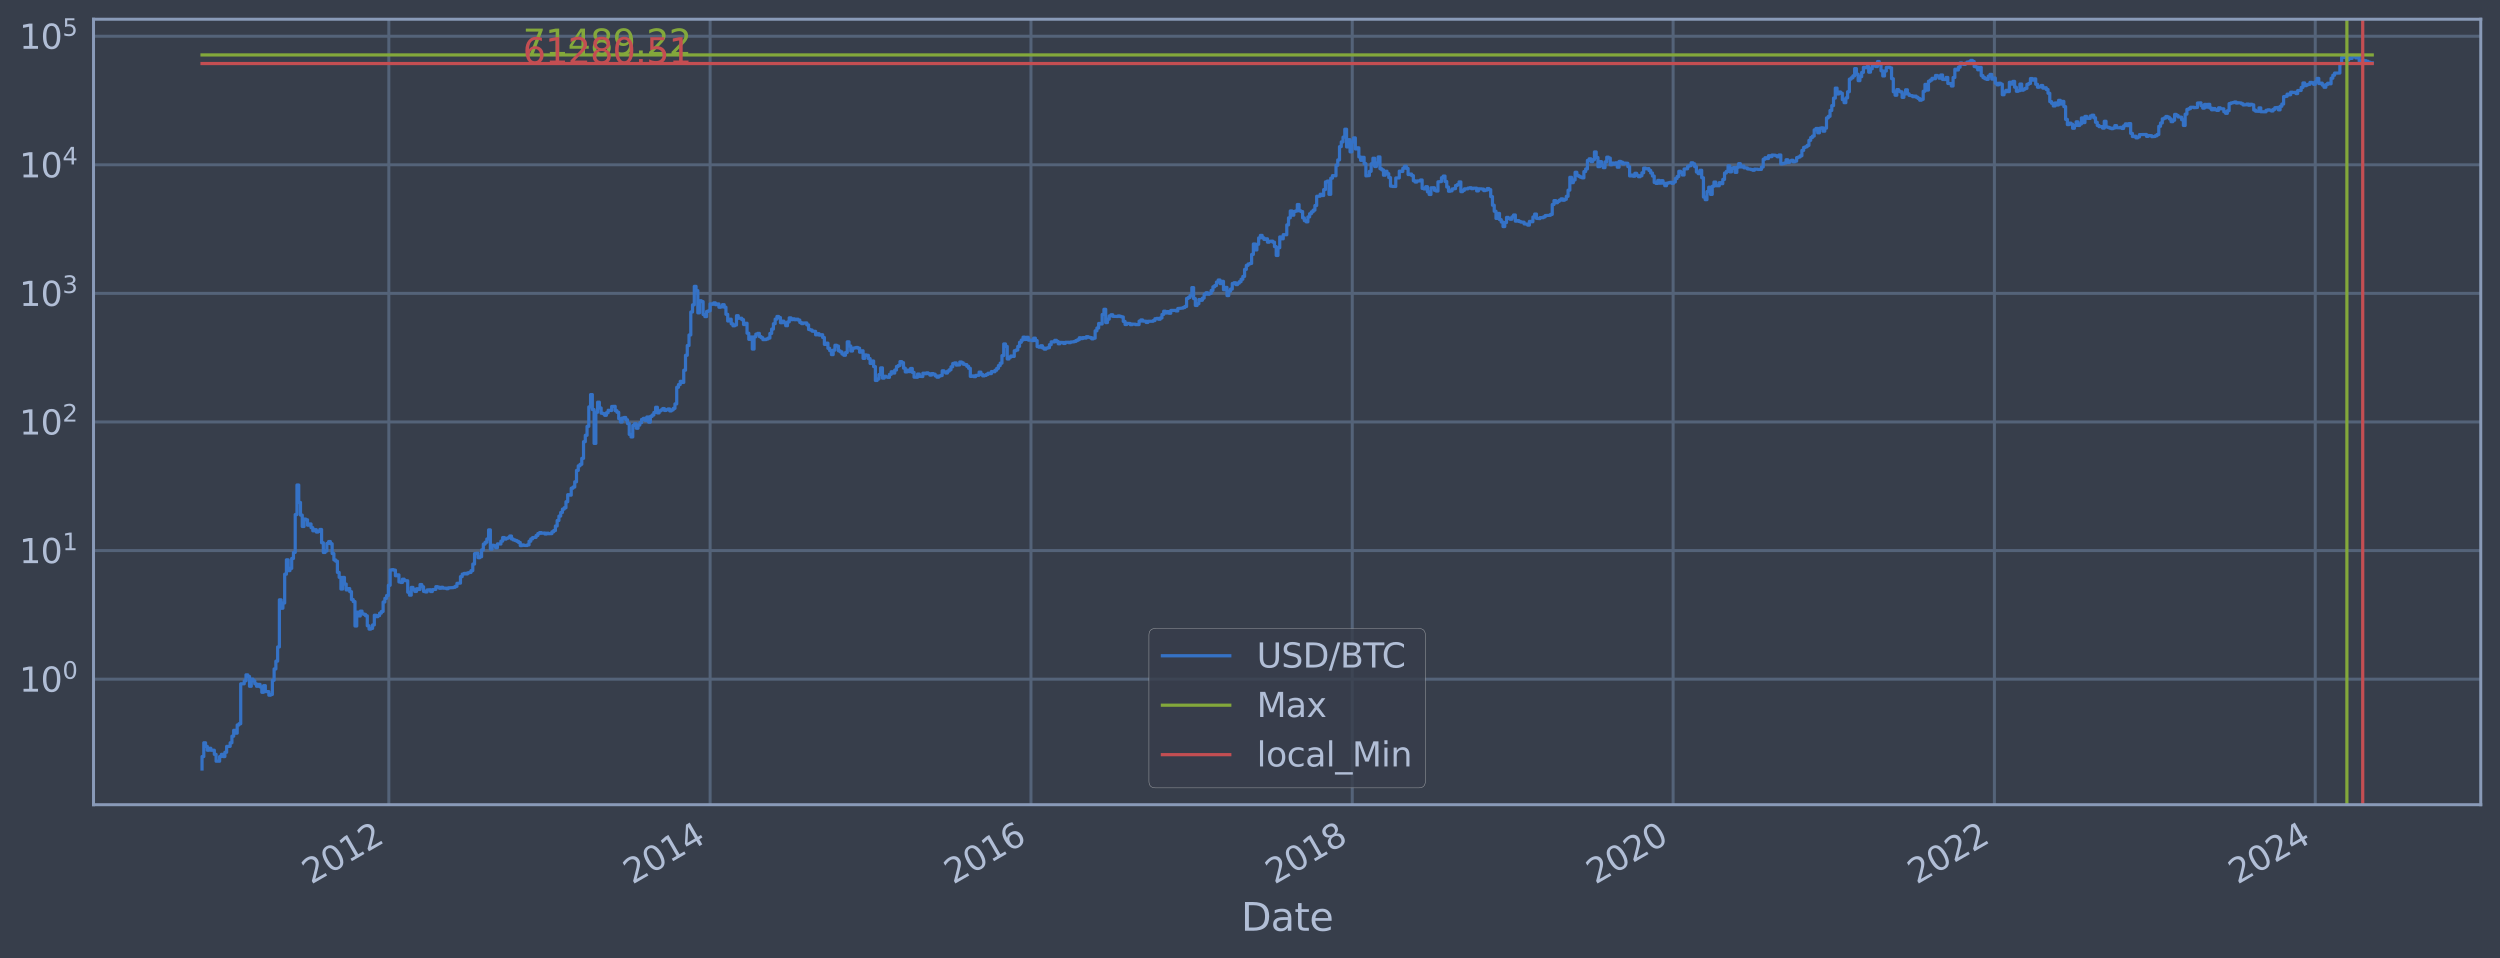 <?xml version="1.0" encoding="utf-8" standalone="no"?>
<!DOCTYPE svg PUBLIC "-//W3C//DTD SVG 1.1//EN"
  "http://www.w3.org/Graphics/SVG/1.1/DTD/svg11.dtd">
<svg xmlns:xlink="http://www.w3.org/1999/xlink" width="934.976pt" height="358.291pt" viewBox="0 0 934.976 358.291" xmlns="http://www.w3.org/2000/svg" version="1.1">
 <defs>
  <style type="text/css">*{stroke-linejoin: round; stroke-linecap: butt}</style>
 </defs>
 <g id="figure_1">
  <g id="patch_1">
   <path d="M 0 358.291 
L 934.976 358.291 
L 934.976 0 
L 0 0 
z
" style="fill: #373e4b"/>
  </g>
  <g id="axes_1">
   <g id="patch_2">
    <path d="M 34.976 300.96 
L 927.776 300.96 
L 927.776 7.2 
L 34.976 7.2 
z
" style="fill: #373e4b"/>
   </g>
   <g id="matplotlib.axis_1">
    <g id="xtick_1">
     <g id="line2d_1">
      <path d="M 145.418 300.96 
L 145.418 7.2 
" clip-path="url(#p0d2719e17d)" style="fill: none; stroke: #546379; stroke-width: 1.12; stroke-linecap: square"/>
     </g>
     <g id="line2d_2"/>
     <g id="text_1">
      <!-- 2012 -->
      <g style="fill: #b1bed6" transform="translate(116.337 330.885) rotate(-30) scale(0.126 -0.126)">
       <defs>
        <path id="DejaVuSans-32" d="M 1228 531 
L 3431 531 
L 3431 0 
L 469 0 
L 469 531 
Q 828 903 1448 1529 
Q 2069 2156 2228 2338 
Q 2531 2678 2651 2914 
Q 2772 3150 2772 3378 
Q 2772 3750 2511 3984 
Q 2250 4219 1831 4219 
Q 1534 4219 1204 4116 
Q 875 4013 500 3803 
L 500 4441 
Q 881 4594 1212 4672 
Q 1544 4750 1819 4750 
Q 2544 4750 2975 4387 
Q 3406 4025 3406 3419 
Q 3406 3131 3298 2873 
Q 3191 2616 2906 2266 
Q 2828 2175 2409 1742 
Q 1991 1309 1228 531 
z
" transform="scale(0.016)"/>
        <path id="DejaVuSans-30" d="M 2034 4250 
Q 1547 4250 1301 3770 
Q 1056 3291 1056 2328 
Q 1056 1369 1301 889 
Q 1547 409 2034 409 
Q 2525 409 2770 889 
Q 3016 1369 3016 2328 
Q 3016 3291 2770 3770 
Q 2525 4250 2034 4250 
z
M 2034 4750 
Q 2819 4750 3233 4129 
Q 3647 3509 3647 2328 
Q 3647 1150 3233 529 
Q 2819 -91 2034 -91 
Q 1250 -91 836 529 
Q 422 1150 422 2328 
Q 422 3509 836 4129 
Q 1250 4750 2034 4750 
z
" transform="scale(0.016)"/>
        <path id="DejaVuSans-31" d="M 794 531 
L 1825 531 
L 1825 4091 
L 703 3866 
L 703 4441 
L 1819 4666 
L 2450 4666 
L 2450 531 
L 3481 531 
L 3481 0 
L 794 0 
L 794 531 
z
" transform="scale(0.016)"/>
       </defs>
       <use xlink:href="#DejaVuSans-32"/>
       <use xlink:href="#DejaVuSans-30" x="63.623"/>
       <use xlink:href="#DejaVuSans-31" x="127.246"/>
       <use xlink:href="#DejaVuSans-32" x="190.869"/>
      </g>
     </g>
    </g>
    <g id="xtick_2">
     <g id="line2d_3">
      <path d="M 265.577 300.96 
L 265.577 7.2 
" clip-path="url(#p0d2719e17d)" style="fill: none; stroke: #546379; stroke-width: 1.12; stroke-linecap: square"/>
     </g>
     <g id="line2d_4"/>
     <g id="text_2">
      <!-- 2014 -->
      <g style="fill: #b1bed6" transform="translate(236.496 330.885) rotate(-30) scale(0.126 -0.126)">
       <defs>
        <path id="DejaVuSans-34" d="M 2419 4116 
L 825 1625 
L 2419 1625 
L 2419 4116 
z
M 2253 4666 
L 3047 4666 
L 3047 1625 
L 3713 1625 
L 3713 1100 
L 3047 1100 
L 3047 0 
L 2419 0 
L 2419 1100 
L 313 1100 
L 313 1709 
L 2253 4666 
z
" transform="scale(0.016)"/>
       </defs>
       <use xlink:href="#DejaVuSans-32"/>
       <use xlink:href="#DejaVuSans-30" x="63.623"/>
       <use xlink:href="#DejaVuSans-31" x="127.246"/>
       <use xlink:href="#DejaVuSans-34" x="190.869"/>
      </g>
     </g>
    </g>
    <g id="xtick_3">
     <g id="line2d_5">
      <path d="M 385.572 300.96 
L 385.572 7.2 
" clip-path="url(#p0d2719e17d)" style="fill: none; stroke: #546379; stroke-width: 1.12; stroke-linecap: square"/>
     </g>
     <g id="line2d_6"/>
     <g id="text_3">
      <!-- 2016 -->
      <g style="fill: #b1bed6" transform="translate(356.491 330.885) rotate(-30) scale(0.126 -0.126)">
       <defs>
        <path id="DejaVuSans-36" d="M 2113 2584 
Q 1688 2584 1439 2293 
Q 1191 2003 1191 1497 
Q 1191 994 1439 701 
Q 1688 409 2113 409 
Q 2538 409 2786 701 
Q 3034 994 3034 1497 
Q 3034 2003 2786 2293 
Q 2538 2584 2113 2584 
z
M 3366 4563 
L 3366 3988 
Q 3128 4100 2886 4159 
Q 2644 4219 2406 4219 
Q 1781 4219 1451 3797 
Q 1122 3375 1075 2522 
Q 1259 2794 1537 2939 
Q 1816 3084 2150 3084 
Q 2853 3084 3261 2657 
Q 3669 2231 3669 1497 
Q 3669 778 3244 343 
Q 2819 -91 2113 -91 
Q 1303 -91 875 529 
Q 447 1150 447 2328 
Q 447 3434 972 4092 
Q 1497 4750 2381 4750 
Q 2619 4750 2861 4703 
Q 3103 4656 3366 4563 
z
" transform="scale(0.016)"/>
       </defs>
       <use xlink:href="#DejaVuSans-32"/>
       <use xlink:href="#DejaVuSans-30" x="63.623"/>
       <use xlink:href="#DejaVuSans-31" x="127.246"/>
       <use xlink:href="#DejaVuSans-36" x="190.869"/>
      </g>
     </g>
    </g>
    <g id="xtick_4">
     <g id="line2d_7">
      <path d="M 505.732 300.96 
L 505.732 7.2 
" clip-path="url(#p0d2719e17d)" style="fill: none; stroke: #546379; stroke-width: 1.12; stroke-linecap: square"/>
     </g>
     <g id="line2d_8"/>
     <g id="text_4">
      <!-- 2018 -->
      <g style="fill: #b1bed6" transform="translate(476.651 330.885) rotate(-30) scale(0.126 -0.126)">
       <defs>
        <path id="DejaVuSans-38" d="M 2034 2216 
Q 1584 2216 1326 1975 
Q 1069 1734 1069 1313 
Q 1069 891 1326 650 
Q 1584 409 2034 409 
Q 2484 409 2743 651 
Q 3003 894 3003 1313 
Q 3003 1734 2745 1975 
Q 2488 2216 2034 2216 
z
M 1403 2484 
Q 997 2584 770 2862 
Q 544 3141 544 3541 
Q 544 4100 942 4425 
Q 1341 4750 2034 4750 
Q 2731 4750 3128 4425 
Q 3525 4100 3525 3541 
Q 3525 3141 3298 2862 
Q 3072 2584 2669 2484 
Q 3125 2378 3379 2068 
Q 3634 1759 3634 1313 
Q 3634 634 3220 271 
Q 2806 -91 2034 -91 
Q 1263 -91 848 271 
Q 434 634 434 1313 
Q 434 1759 690 2068 
Q 947 2378 1403 2484 
z
M 1172 3481 
Q 1172 3119 1398 2916 
Q 1625 2713 2034 2713 
Q 2441 2713 2670 2916 
Q 2900 3119 2900 3481 
Q 2900 3844 2670 4047 
Q 2441 4250 2034 4250 
Q 1625 4250 1398 4047 
Q 1172 3844 1172 3481 
z
" transform="scale(0.016)"/>
       </defs>
       <use xlink:href="#DejaVuSans-32"/>
       <use xlink:href="#DejaVuSans-30" x="63.623"/>
       <use xlink:href="#DejaVuSans-31" x="127.246"/>
       <use xlink:href="#DejaVuSans-38" x="190.869"/>
      </g>
     </g>
    </g>
    <g id="xtick_5">
     <g id="line2d_9">
      <path d="M 625.727 300.96 
L 625.727 7.2 
" clip-path="url(#p0d2719e17d)" style="fill: none; stroke: #546379; stroke-width: 1.12; stroke-linecap: square"/>
     </g>
     <g id="line2d_10"/>
     <g id="text_5">
      <!-- 2020 -->
      <g style="fill: #b1bed6" transform="translate(596.646 330.885) rotate(-30) scale(0.126 -0.126)">
       <use xlink:href="#DejaVuSans-32"/>
       <use xlink:href="#DejaVuSans-30" x="63.623"/>
       <use xlink:href="#DejaVuSans-32" x="127.246"/>
       <use xlink:href="#DejaVuSans-30" x="190.869"/>
      </g>
     </g>
    </g>
    <g id="xtick_6">
     <g id="line2d_11">
      <path d="M 745.886 300.96 
L 745.886 7.2 
" clip-path="url(#p0d2719e17d)" style="fill: none; stroke: #546379; stroke-width: 1.12; stroke-linecap: square"/>
     </g>
     <g id="line2d_12"/>
     <g id="text_6">
      <!-- 2022 -->
      <g style="fill: #b1bed6" transform="translate(716.805 330.885) rotate(-30) scale(0.126 -0.126)">
       <use xlink:href="#DejaVuSans-32"/>
       <use xlink:href="#DejaVuSans-30" x="63.623"/>
       <use xlink:href="#DejaVuSans-32" x="127.246"/>
       <use xlink:href="#DejaVuSans-32" x="190.869"/>
      </g>
     </g>
    </g>
    <g id="xtick_7">
     <g id="line2d_13">
      <path d="M 865.881 300.96 
L 865.881 7.2 
" clip-path="url(#p0d2719e17d)" style="fill: none; stroke: #546379; stroke-width: 1.12; stroke-linecap: square"/>
     </g>
     <g id="line2d_14"/>
     <g id="text_7">
      <!-- 2024 -->
      <g style="fill: #b1bed6" transform="translate(836.8 330.885) rotate(-30) scale(0.126 -0.126)">
       <use xlink:href="#DejaVuSans-32"/>
       <use xlink:href="#DejaVuSans-30" x="63.623"/>
       <use xlink:href="#DejaVuSans-32" x="127.246"/>
       <use xlink:href="#DejaVuSans-34" x="190.869"/>
      </g>
     </g>
    </g>
    <g id="text_8">
     <!-- Date -->
     <g style="fill: #b1bed6" transform="translate(464.167 348.096) scale(0.144 -0.144)">
      <defs>
       <path id="DejaVuSans-44" d="M 1259 4147 
L 1259 519 
L 2022 519 
Q 2988 519 3436 956 
Q 3884 1394 3884 2338 
Q 3884 3275 3436 3711 
Q 2988 4147 2022 4147 
L 1259 4147 
z
M 628 4666 
L 1925 4666 
Q 3281 4666 3915 4102 
Q 4550 3538 4550 2338 
Q 4550 1131 3912 565 
Q 3275 0 1925 0 
L 628 0 
L 628 4666 
z
" transform="scale(0.016)"/>
       <path id="DejaVuSans-61" d="M 2194 1759 
Q 1497 1759 1228 1600 
Q 959 1441 959 1056 
Q 959 750 1161 570 
Q 1363 391 1709 391 
Q 2188 391 2477 730 
Q 2766 1069 2766 1631 
L 2766 1759 
L 2194 1759 
z
M 3341 1997 
L 3341 0 
L 2766 0 
L 2766 531 
Q 2569 213 2275 61 
Q 1981 -91 1556 -91 
Q 1019 -91 701 211 
Q 384 513 384 1019 
Q 384 1609 779 1909 
Q 1175 2209 1959 2209 
L 2766 2209 
L 2766 2266 
Q 2766 2663 2505 2880 
Q 2244 3097 1772 3097 
Q 1472 3097 1187 3025 
Q 903 2953 641 2809 
L 641 3341 
Q 956 3463 1253 3523 
Q 1550 3584 1831 3584 
Q 2591 3584 2966 3190 
Q 3341 2797 3341 1997 
z
" transform="scale(0.016)"/>
       <path id="DejaVuSans-74" d="M 1172 4494 
L 1172 3500 
L 2356 3500 
L 2356 3053 
L 1172 3053 
L 1172 1153 
Q 1172 725 1289 603 
Q 1406 481 1766 481 
L 2356 481 
L 2356 0 
L 1766 0 
Q 1100 0 847 248 
Q 594 497 594 1153 
L 594 3053 
L 172 3053 
L 172 3500 
L 594 3500 
L 594 4494 
L 1172 4494 
z
" transform="scale(0.016)"/>
       <path id="DejaVuSans-65" d="M 3597 1894 
L 3597 1613 
L 953 1613 
Q 991 1019 1311 708 
Q 1631 397 2203 397 
Q 2534 397 2845 478 
Q 3156 559 3463 722 
L 3463 178 
Q 3153 47 2828 -22 
Q 2503 -91 2169 -91 
Q 1331 -91 842 396 
Q 353 884 353 1716 
Q 353 2575 817 3079 
Q 1281 3584 2069 3584 
Q 2775 3584 3186 3129 
Q 3597 2675 3597 1894 
z
M 3022 2063 
Q 3016 2534 2758 2815 
Q 2500 3097 2075 3097 
Q 1594 3097 1305 2825 
Q 1016 2553 972 2059 
L 3022 2063 
z
" transform="scale(0.016)"/>
      </defs>
      <use xlink:href="#DejaVuSans-44"/>
      <use xlink:href="#DejaVuSans-61" x="77.002"/>
      <use xlink:href="#DejaVuSans-74" x="138.281"/>
      <use xlink:href="#DejaVuSans-65" x="177.49"/>
     </g>
    </g>
   </g>
   <g id="matplotlib.axis_2">
    <g id="ytick_1">
     <g id="line2d_15">
      <path d="M 34.976 253.994 
L 927.776 253.994 
" clip-path="url(#p0d2719e17d)" style="fill: none; stroke: #546379; stroke-width: 1.12; stroke-linecap: square"/>
     </g>
     <g id="line2d_16"/>
     <g id="text_9">
      <!-- $\mathdefault{10^{0}}$ -->
      <g style="fill: #b1bed6" transform="translate(7.2 258.781) scale(0.126 -0.126)">
       <use xlink:href="#DejaVuSans-31" transform="translate(0 0.766)"/>
       <use xlink:href="#DejaVuSans-30" transform="translate(63.623 0.766)"/>
       <use xlink:href="#DejaVuSans-30" transform="translate(128.203 39.047) scale(0.7)"/>
      </g>
     </g>
    </g>
    <g id="ytick_2">
     <g id="line2d_17">
      <path d="M 34.976 205.904 
L 927.776 205.904 
" clip-path="url(#p0d2719e17d)" style="fill: none; stroke: #546379; stroke-width: 1.12; stroke-linecap: square"/>
     </g>
     <g id="line2d_18"/>
     <g id="text_10">
      <!-- $\mathdefault{10^{1}}$ -->
      <g style="fill: #b1bed6" transform="translate(7.2 210.691) scale(0.126 -0.126)">
       <use xlink:href="#DejaVuSans-31" transform="translate(0 0.684)"/>
       <use xlink:href="#DejaVuSans-30" transform="translate(63.623 0.684)"/>
       <use xlink:href="#DejaVuSans-31" transform="translate(128.203 38.966) scale(0.7)"/>
      </g>
     </g>
    </g>
    <g id="ytick_3">
     <g id="line2d_19">
      <path d="M 34.976 157.813 
L 927.776 157.813 
" clip-path="url(#p0d2719e17d)" style="fill: none; stroke: #546379; stroke-width: 1.12; stroke-linecap: square"/>
     </g>
     <g id="line2d_20"/>
     <g id="text_11">
      <!-- $\mathdefault{10^{2}}$ -->
      <g style="fill: #b1bed6" transform="translate(7.2 162.601) scale(0.126 -0.126)">
       <use xlink:href="#DejaVuSans-31" transform="translate(0 0.766)"/>
       <use xlink:href="#DejaVuSans-30" transform="translate(63.623 0.766)"/>
       <use xlink:href="#DejaVuSans-32" transform="translate(128.203 39.047) scale(0.7)"/>
      </g>
     </g>
    </g>
    <g id="ytick_4">
     <g id="line2d_21">
      <path d="M 34.976 109.723 
L 927.776 109.723 
" clip-path="url(#p0d2719e17d)" style="fill: none; stroke: #546379; stroke-width: 1.12; stroke-linecap: square"/>
     </g>
     <g id="line2d_22"/>
     <g id="text_12">
      <!-- $\mathdefault{10^{3}}$ -->
      <g style="fill: #b1bed6" transform="translate(7.2 114.51) scale(0.126 -0.126)">
       <defs>
        <path id="DejaVuSans-33" d="M 2597 2516 
Q 3050 2419 3304 2112 
Q 3559 1806 3559 1356 
Q 3559 666 3084 287 
Q 2609 -91 1734 -91 
Q 1441 -91 1130 -33 
Q 819 25 488 141 
L 488 750 
Q 750 597 1062 519 
Q 1375 441 1716 441 
Q 2309 441 2620 675 
Q 2931 909 2931 1356 
Q 2931 1769 2642 2001 
Q 2353 2234 1838 2234 
L 1294 2234 
L 1294 2753 
L 1863 2753 
Q 2328 2753 2575 2939 
Q 2822 3125 2822 3475 
Q 2822 3834 2567 4026 
Q 2313 4219 1838 4219 
Q 1578 4219 1281 4162 
Q 984 4106 628 3988 
L 628 4550 
Q 988 4650 1302 4700 
Q 1616 4750 1894 4750 
Q 2613 4750 3031 4423 
Q 3450 4097 3450 3541 
Q 3450 3153 3228 2886 
Q 3006 2619 2597 2516 
z
" transform="scale(0.016)"/>
       </defs>
       <use xlink:href="#DejaVuSans-31" transform="translate(0 0.766)"/>
       <use xlink:href="#DejaVuSans-30" transform="translate(63.623 0.766)"/>
       <use xlink:href="#DejaVuSans-33" transform="translate(128.203 39.047) scale(0.7)"/>
      </g>
     </g>
    </g>
    <g id="ytick_5">
     <g id="line2d_23">
      <path d="M 34.976 61.633 
L 927.776 61.633 
" clip-path="url(#p0d2719e17d)" style="fill: none; stroke: #546379; stroke-width: 1.12; stroke-linecap: square"/>
     </g>
     <g id="line2d_24"/>
     <g id="text_13">
      <!-- $\mathdefault{10^{4}}$ -->
      <g style="fill: #b1bed6" transform="translate(7.2 66.42) scale(0.126 -0.126)">
       <use xlink:href="#DejaVuSans-31" transform="translate(0 0.684)"/>
       <use xlink:href="#DejaVuSans-30" transform="translate(63.623 0.684)"/>
       <use xlink:href="#DejaVuSans-34" transform="translate(128.203 38.966) scale(0.7)"/>
      </g>
     </g>
    </g>
    <g id="ytick_6">
     <g id="line2d_25">
      <path d="M 34.976 13.543 
L 927.776 13.543 
" clip-path="url(#p0d2719e17d)" style="fill: none; stroke: #546379; stroke-width: 1.12; stroke-linecap: square"/>
     </g>
     <g id="line2d_26"/>
     <g id="text_14">
      <!-- $\mathdefault{10^{5}}$ -->
      <g style="fill: #b1bed6" transform="translate(7.2 18.33) scale(0.126 -0.126)">
       <defs>
        <path id="DejaVuSans-35" d="M 691 4666 
L 3169 4666 
L 3169 4134 
L 1269 4134 
L 1269 2991 
Q 1406 3038 1543 3061 
Q 1681 3084 1819 3084 
Q 2600 3084 3056 2656 
Q 3513 2228 3513 1497 
Q 3513 744 3044 326 
Q 2575 -91 1722 -91 
Q 1428 -91 1123 -41 
Q 819 9 494 109 
L 494 744 
Q 775 591 1075 516 
Q 1375 441 1709 441 
Q 2250 441 2565 725 
Q 2881 1009 2881 1497 
Q 2881 1984 2565 2268 
Q 2250 2553 1709 2553 
Q 1456 2553 1204 2497 
Q 953 2441 691 2322 
L 691 4666 
z
" transform="scale(0.016)"/>
       </defs>
       <use xlink:href="#DejaVuSans-31" transform="translate(0 0.684)"/>
       <use xlink:href="#DejaVuSans-30" transform="translate(63.623 0.684)"/>
       <use xlink:href="#DejaVuSans-35" transform="translate(128.203 38.966) scale(0.7)"/>
      </g>
     </g>
    </g>
    <g id="ytick_7">
     <g id="line2d_27"/>
    </g>
    <g id="ytick_8">
     <g id="line2d_28"/>
    </g>
    <g id="ytick_9">
     <g id="line2d_29"/>
    </g>
    <g id="ytick_10">
     <g id="line2d_30"/>
    </g>
    <g id="ytick_11">
     <g id="line2d_31"/>
    </g>
    <g id="ytick_12">
     <g id="line2d_32"/>
    </g>
    <g id="ytick_13">
     <g id="line2d_33"/>
    </g>
    <g id="ytick_14">
     <g id="line2d_34"/>
    </g>
    <g id="ytick_15">
     <g id="line2d_35"/>
    </g>
    <g id="ytick_16">
     <g id="line2d_36"/>
    </g>
    <g id="ytick_17">
     <g id="line2d_37"/>
    </g>
    <g id="ytick_18">
     <g id="line2d_38"/>
    </g>
    <g id="ytick_19">
     <g id="line2d_39"/>
    </g>
    <g id="ytick_20">
     <g id="line2d_40"/>
    </g>
    <g id="ytick_21">
     <g id="line2d_41"/>
    </g>
    <g id="ytick_22">
     <g id="line2d_42"/>
    </g>
    <g id="ytick_23">
     <g id="line2d_43"/>
    </g>
    <g id="ytick_24">
     <g id="line2d_44"/>
    </g>
    <g id="ytick_25">
     <g id="line2d_45"/>
    </g>
    <g id="ytick_26">
     <g id="line2d_46"/>
    </g>
    <g id="ytick_27">
     <g id="line2d_47"/>
    </g>
    <g id="ytick_28">
     <g id="line2d_48"/>
    </g>
    <g id="ytick_29">
     <g id="line2d_49"/>
    </g>
    <g id="ytick_30">
     <g id="line2d_50"/>
    </g>
    <g id="ytick_31">
     <g id="line2d_51"/>
    </g>
    <g id="ytick_32">
     <g id="line2d_52"/>
    </g>
    <g id="ytick_33">
     <g id="line2d_53"/>
    </g>
    <g id="ytick_34">
     <g id="line2d_54"/>
    </g>
    <g id="ytick_35">
     <g id="line2d_55"/>
    </g>
    <g id="ytick_36">
     <g id="line2d_56"/>
    </g>
    <g id="ytick_37">
     <g id="line2d_57"/>
    </g>
    <g id="ytick_38">
     <g id="line2d_58"/>
    </g>
    <g id="ytick_39">
     <g id="line2d_59"/>
    </g>
    <g id="ytick_40">
     <g id="line2d_60"/>
    </g>
    <g id="ytick_41">
     <g id="line2d_61"/>
    </g>
    <g id="ytick_42">
     <g id="line2d_62"/>
    </g>
    <g id="ytick_43">
     <g id="line2d_63"/>
    </g>
    <g id="ytick_44">
     <g id="line2d_64"/>
    </g>
    <g id="ytick_45">
     <g id="line2d_65"/>
    </g>
    <g id="ytick_46">
     <g id="line2d_66"/>
    </g>
    <g id="ytick_47">
     <g id="line2d_67"/>
    </g>
    <g id="ytick_48">
     <g id="line2d_68"/>
    </g>
    <g id="ytick_49">
     <g id="line2d_69"/>
    </g>
    <g id="ytick_50">
     <g id="line2d_70"/>
    </g>
    <g id="ytick_51">
     <g id="line2d_71"/>
    </g>
    <g id="ytick_52">
     <g id="line2d_72"/>
    </g>
    <g id="ytick_53">
     <g id="line2d_73"/>
    </g>
    <g id="ytick_54">
     <g id="line2d_74"/>
    </g>
   </g>
   <g id="line2d_75">
    <path d="M 75.558 287.607 
L 75.558 282.947 
L 76.215 282.947 
L 76.215 277.791 
L 76.873 277.791 
L 76.873 279.139 
L 77.53 279.139 
L 77.53 280.58 
L 78.188 280.58 
L 78.188 279.847 
L 78.845 279.847 
L 78.845 280.58 
L 80.16 280.58 
L 80.16 282.128 
L 80.818 282.128 
L 80.818 284.688 
L 82.133 284.688 
L 82.133 282.947 
L 82.79 282.947 
L 82.79 282.128 
L 83.448 282.128 
L 83.448 282.947 
L 84.105 282.947 
L 84.105 281.34 
L 84.763 281.34 
L 84.763 279.139 
L 86.078 279.139 
L 86.078 277.791 
L 86.735 277.791 
L 86.735 275.331 
L 87.393 275.331 
L 87.393 273.131 
L 88.05 273.131 
L 88.05 274.202 
L 88.708 274.202 
L 88.708 271.14 
L 89.365 271.14 
L 89.365 270.671 
L 90.023 270.671 
L 90.023 255.735 
L 91.338 255.735 
L 91.338 254.63 
L 91.995 254.63 
L 91.995 252.386 
L 92.653 252.386 
L 92.653 252.975 
L 93.311 252.975 
L 93.311 256.664 
L 93.968 256.664 
L 93.968 253.994 
L 94.626 253.994 
L 94.626 254.63 
L 95.283 254.63 
L 95.283 255.735 
L 95.941 255.735 
L 95.941 256.664 
L 96.598 256.664 
L 96.598 255.963 
L 97.256 255.963 
L 97.256 256.902 
L 97.913 256.902 
L 97.913 258.917 
L 98.571 258.917 
L 98.571 256.428 
L 99.228 256.428 
L 99.228 258.654 
L 100.543 258.654 
L 100.543 260.002 
L 101.201 260.002 
L 101.201 259.725 
L 101.858 259.725 
L 101.858 254.416 
L 102.516 254.416 
L 102.516 250.186 
L 103.173 250.186 
L 103.173 247.267 
L 103.831 247.267 
L 103.831 241.951 
L 104.488 241.951 
L 104.488 224.322 
L 105.146 224.322 
L 105.146 227.474 
L 105.803 227.474 
L 105.803 225.516 
L 106.461 225.516 
L 106.461 214.741 
L 107.118 214.741 
L 107.118 209.372 
L 107.776 209.372 
L 107.776 213.413 
L 108.433 213.413 
L 108.433 212.562 
L 109.091 212.562 
L 109.091 208.86 
L 109.748 208.86 
L 109.748 206.604 
L 110.406 206.604 
L 110.406 192.443 
L 111.063 192.443 
L 111.063 181.39 
L 111.721 181.39 
L 111.721 187.917 
L 112.378 187.917 
L 112.378 192.642 
L 113.036 192.642 
L 113.036 196.899 
L 113.693 196.899 
L 113.693 194.121 
L 114.351 194.121 
L 114.351 194.396 
L 115.008 194.396 
L 115.008 196.43 
L 115.666 196.43 
L 115.666 195.957 
L 116.323 195.957 
L 116.323 197.338 
L 116.981 197.338 
L 116.981 198.507 
L 117.638 198.507 
L 117.638 198.086 
L 118.296 198.086 
L 118.296 198.981 
L 118.953 198.981 
L 118.953 198.728 
L 119.611 198.728 
L 119.611 198.028 
L 120.268 198.028 
L 120.268 202.985 
L 120.926 202.985 
L 120.926 206.626 
L 121.583 206.626 
L 121.583 206.05 
L 122.241 206.05 
L 122.241 203.24 
L 122.898 203.24 
L 122.898 202.535 
L 123.556 202.535 
L 123.556 203.351 
L 124.213 203.351 
L 124.213 207.019 
L 124.871 207.019 
L 124.871 209.396 
L 125.528 209.396 
L 125.528 209.871 
L 126.186 209.871 
L 126.186 214.081 
L 126.843 214.081 
L 126.843 215.921 
L 127.501 215.921 
L 127.501 220.297 
L 128.158 220.297 
L 128.158 215.955 
L 128.816 215.955 
L 128.816 218.428 
L 129.473 218.428 
L 129.473 220.632 
L 130.131 220.632 
L 130.131 220.131 
L 130.788 220.131 
L 130.788 221.276 
L 131.446 221.276 
L 131.446 224.221 
L 132.103 224.221 
L 132.103 224.988 
L 132.761 224.988 
L 132.761 234.118 
L 133.418 234.118 
L 133.418 228.932 
L 134.076 228.932 
L 134.076 230.364 
L 134.733 230.364 
L 134.733 228.558 
L 135.391 228.558 
L 135.391 229.571 
L 136.048 229.571 
L 136.048 229.766 
L 136.706 229.766 
L 136.706 230.297 
L 137.363 230.297 
L 137.363 234.038 
L 138.021 234.038 
L 138.021 235.279 
L 138.678 235.279 
L 138.678 235.024 
L 139.336 235.024 
L 139.336 233.719 
L 139.993 233.719 
L 139.993 230.096 
L 140.651 230.096 
L 140.651 230.635 
L 141.308 230.635 
L 141.308 230.23 
L 141.966 230.23 
L 141.966 229.313 
L 142.624 229.313 
L 142.624 228.682 
L 143.281 228.682 
L 143.281 225.145 
L 143.939 225.145 
L 143.939 223.774 
L 144.596 223.774 
L 144.596 222.72 
L 145.254 222.72 
L 145.254 218.889 
L 145.911 218.889 
L 145.911 213.175 
L 146.569 213.175 
L 146.569 213.057 
L 147.226 213.057 
L 147.226 213.234 
L 147.884 213.234 
L 147.884 215.323 
L 148.541 215.323 
L 148.541 214.997 
L 149.199 214.997 
L 149.199 217.644 
L 149.856 217.644 
L 149.856 217.828 
L 150.514 217.828 
L 150.514 216.607 
L 151.171 216.607 
L 151.171 217.137 
L 152.486 217.208 
L 152.486 221.495 
L 153.144 221.495 
L 153.144 222.581 
L 153.801 222.581 
L 153.801 219.682 
L 154.459 219.682 
L 154.459 220.464 
L 155.116 220.464 
L 155.116 221.189 
L 155.774 221.189 
L 155.774 220.172 
L 156.431 220.172 
L 156.431 220.464 
L 157.089 220.464 
L 157.089 218.619 
L 157.746 218.619 
L 157.746 219.441 
L 158.404 219.441 
L 158.404 221.189 
L 159.061 221.189 
L 159.061 221.364 
L 159.719 221.364 
L 159.719 220.632 
L 161.034 220.548 
L 161.034 221.233 
L 161.691 221.233 
L 161.691 220.506 
L 163.006 220.422 
L 163.006 219.401 
L 163.664 219.401 
L 163.664 219.601 
L 164.321 219.601 
L 164.321 220.008 
L 164.979 220.008 
L 164.979 219.642 
L 165.636 219.642 
L 165.636 219.967 
L 166.951 219.967 
L 166.951 220.172 
L 167.609 220.172 
L 167.609 219.844 
L 169.581 219.763 
L 169.581 219.642 
L 170.239 219.642 
L 170.239 219.282 
L 170.896 219.282 
L 170.896 218.163 
L 172.211 218.088 
L 172.211 215.653 
L 172.869 215.653 
L 172.869 214.709 
L 173.526 214.709 
L 173.526 214.456 
L 174.184 214.456 
L 174.184 214.645 
L 174.841 214.645 
L 174.841 214.237 
L 175.499 214.237 
L 175.499 214.081 
L 176.156 214.081 
L 176.156 213.413 
L 176.814 213.413 
L 176.814 210.959 
L 177.471 210.959 
L 177.471 207.041 
L 178.129 207.041 
L 178.129 206.909 
L 178.786 206.909 
L 178.786 208.573 
L 179.444 208.573 
L 179.444 208.22 
L 180.101 208.22 
L 180.101 205.654 
L 180.759 205.654 
L 180.759 203.481 
L 181.416 203.481 
L 181.416 202.804 
L 182.074 202.804 
L 182.074 201.58 
L 182.731 201.58 
L 182.731 198.172 
L 183.389 198.172 
L 183.389 205.368 
L 184.046 205.368 
L 184.046 203.932 
L 184.704 203.932 
L 184.704 204.085 
L 185.361 204.085 
L 185.361 204.845 
L 186.019 204.845 
L 186.019 203.407 
L 187.334 203.462 
L 187.334 202.376 
L 187.991 202.376 
L 187.991 201.027 
L 188.649 201.027 
L 188.649 201.614 
L 189.306 201.614 
L 189.306 201.31 
L 189.964 201.31 
L 189.964 201.11 
L 190.621 201.11 
L 190.621 200.472 
L 191.279 200.472 
L 191.279 201.58 
L 191.937 201.58 
L 191.937 201.922 
L 192.594 201.922 
L 192.594 202.131 
L 193.252 202.131 
L 193.252 202.447 
L 193.909 202.447 
L 193.909 202.876 
L 194.567 202.876 
L 194.567 204.046 
L 195.224 204.046 
L 195.224 203.799 
L 195.882 203.799 
L 195.882 203.97 
L 197.197 204.008 
L 197.197 203.781 
L 197.854 203.781 
L 197.854 202.411 
L 198.512 202.411 
L 198.512 201.546 
L 199.169 201.546 
L 199.169 201.044 
L 200.484 200.978 
L 200.484 200.28 
L 201.142 200.28 
L 201.142 199.559 
L 201.799 199.559 
L 201.799 199.177 
L 202.457 199.177 
L 202.457 199.436 
L 203.772 199.329 
L 203.772 199.713 
L 204.429 199.713 
L 204.429 199.405 
L 205.087 199.405 
L 205.087 199.605 
L 206.402 199.574 
L 206.402 198.891 
L 207.059 198.891 
L 207.059 198.419 
L 207.717 198.419 
L 207.717 196.71 
L 208.374 196.71 
L 208.374 194.662 
L 209.032 194.662 
L 209.032 193.01 
L 209.689 193.01 
L 209.689 191.658 
L 210.347 191.658 
L 210.347 190.408 
L 211.004 190.408 
L 211.004 189.887 
L 211.662 189.887 
L 211.662 187.645 
L 212.319 187.645 
L 212.319 185.005 
L 212.977 185.005 
L 212.977 185.175 
L 213.634 185.175 
L 213.634 182.6 
L 214.292 182.6 
L 214.292 182.14 
L 214.949 182.14 
L 214.949 180.192 
L 215.607 180.192 
L 215.607 175.931 
L 216.264 175.931 
L 216.264 174.214 
L 216.922 174.214 
L 216.922 173.645 
L 217.579 173.645 
L 217.579 171.423 
L 218.237 171.423 
L 218.237 165.188 
L 218.894 165.188 
L 218.894 162.792 
L 219.552 162.792 
L 219.552 159.442 
L 220.209 159.442 
L 220.209 152.174 
L 220.867 152.174 
L 220.867 147.571 
L 221.524 147.571 
L 221.524 153.17 
L 222.182 153.17 
L 222.182 165.837 
L 222.839 165.837 
L 222.839 154.194 
L 223.497 154.194 
L 223.497 150.417 
L 224.154 150.417 
L 224.154 152.576 
L 224.812 152.576 
L 224.812 154.534 
L 225.469 154.534 
L 225.469 154.717 
L 226.127 154.717 
L 226.127 155.318 
L 226.784 155.318 
L 226.784 154.358 
L 227.442 154.358 
L 227.442 153.436 
L 228.757 153.541 
L 228.757 152.017 
L 230.072 151.968 
L 230.072 153.589 
L 230.729 153.589 
L 230.729 154.186 
L 231.387 154.186 
L 231.387 156.577 
L 232.044 156.577 
L 232.044 157.818 
L 232.702 157.818 
L 232.702 156.324 
L 233.359 156.324 
L 233.359 156.139 
L 234.017 156.139 
L 234.017 156.994 
L 234.674 156.994 
L 234.674 158.396 
L 235.332 158.396 
L 235.332 162.463 
L 235.989 162.463 
L 235.989 163.411 
L 236.647 163.411 
L 236.647 159.108 
L 237.304 159.108 
L 237.304 158.439 
L 237.962 158.439 
L 237.962 160.156 
L 238.619 160.156 
L 238.619 158.993 
L 239.277 158.993 
L 239.277 158.087 
L 239.935 158.087 
L 239.935 156.87 
L 240.592 156.87 
L 240.592 156.455 
L 241.25 156.455 
L 241.25 157.237 
L 241.907 157.237 
L 241.907 155.947 
L 242.565 155.947 
L 242.565 157.874 
L 243.222 157.874 
L 243.222 155.741 
L 243.88 155.741 
L 243.88 155.209 
L 244.537 155.209 
L 244.537 154.268 
L 245.195 154.268 
L 245.195 152.319 
L 245.852 152.319 
L 245.852 154.426 
L 246.51 154.426 
L 246.51 153.657 
L 247.167 153.657 
L 247.167 153.312 
L 247.825 153.312 
L 247.825 152.802 
L 248.482 152.802 
L 248.482 153.502 
L 249.14 153.502 
L 249.14 153.212 
L 249.797 153.212 
L 249.797 152.945 
L 250.455 152.945 
L 250.455 153.671 
L 251.112 153.671 
L 251.112 153.301 
L 251.77 153.301 
L 251.77 152.725 
L 252.427 152.725 
L 252.427 151.058 
L 253.085 151.058 
L 253.085 144.839 
L 253.742 144.839 
L 253.742 143.83 
L 254.4 143.83 
L 254.4 142.629 
L 255.057 142.629 
L 255.057 143.026 
L 255.715 143.026 
L 255.715 138.461 
L 256.372 138.461 
L 256.372 132.878 
L 257.03 132.878 
L 257.03 129.229 
L 257.687 129.229 
L 257.687 125.271 
L 258.345 125.271 
L 258.345 116.678 
L 259.002 116.678 
L 259.002 114.007 
L 259.66 114.007 
L 259.66 107.098 
L 260.317 107.098 
L 260.317 108.7 
L 260.975 108.7 
L 260.975 116.997 
L 261.632 116.997 
L 261.632 112.467 
L 262.29 112.467 
L 262.29 112.801 
L 262.947 112.801 
L 262.947 117.616 
L 263.605 117.616 
L 263.605 118.402 
L 264.262 118.402 
L 264.262 116.469 
L 264.92 116.469 
L 264.92 116.239 
L 265.577 116.239 
L 265.577 113.647 
L 266.235 113.647 
L 266.235 113.784 
L 266.892 113.784 
L 266.892 113.265 
L 267.55 113.265 
L 267.55 113.941 
L 268.207 113.941 
L 268.207 113.67 
L 268.865 113.67 
L 268.865 114.912 
L 269.522 114.912 
L 269.522 114.763 
L 270.18 114.763 
L 270.18 113.943 
L 270.837 113.943 
L 270.837 114.886 
L 271.495 114.886 
L 271.495 117.553 
L 272.152 117.553 
L 272.152 120.047 
L 272.81 120.047 
L 272.81 119.374 
L 273.467 119.374 
L 273.467 121.118 
L 274.125 121.118 
L 274.125 121.851 
L 274.782 121.851 
L 274.782 121.556 
L 275.44 121.556 
L 275.44 118.066 
L 276.097 118.066 
L 276.097 119.047 
L 277.412 119.011 
L 277.412 119.549 
L 278.07 119.549 
L 278.07 121.358 
L 278.727 121.358 
L 278.727 120.893 
L 279.385 120.893 
L 279.385 124.622 
L 280.042 124.622 
L 280.042 126.912 
L 280.7 126.912 
L 280.7 126.032 
L 281.357 126.032 
L 281.357 130.545 
L 282.015 130.545 
L 282.015 125.958 
L 282.672 125.958 
L 282.672 124.961 
L 283.33 124.961 
L 283.33 124.685 
L 283.987 124.685 
L 283.987 125.874 
L 284.645 125.874 
L 284.645 126.306 
L 285.302 126.306 
L 285.302 127.025 
L 286.617 126.984 
L 286.617 126.754 
L 287.275 126.754 
L 287.275 126.441 
L 287.932 126.441 
L 287.932 124.702 
L 288.59 124.702 
L 288.59 123.066 
L 289.248 123.066 
L 289.248 121.064 
L 289.905 121.064 
L 289.905 119.35 
L 290.563 119.35 
L 290.563 118.355 
L 291.22 118.355 
L 291.22 118.759 
L 291.878 118.759 
L 291.878 120.688 
L 292.535 120.688 
L 292.535 120.115 
L 293.193 120.115 
L 293.193 120.709 
L 293.85 120.709 
L 293.85 121.805 
L 294.508 121.805 
L 294.508 120.392 
L 295.165 120.392 
L 295.165 118.87 
L 295.823 118.87 
L 295.823 119.561 
L 296.48 119.561 
L 296.48 119.241 
L 297.138 119.241 
L 297.138 119.571 
L 297.795 119.571 
L 297.795 119.373 
L 298.453 119.373 
L 298.453 119.693 
L 299.11 119.693 
L 299.11 120.613 
L 299.768 120.613 
L 299.768 121.027 
L 300.425 121.027 
L 300.425 120.796 
L 301.74 120.779 
L 301.74 121.5 
L 302.398 121.5 
L 302.398 123.226 
L 303.055 123.226 
L 303.055 123.428 
L 303.713 123.428 
L 303.713 123.867 
L 305.028 123.926 
L 305.028 125.212 
L 305.685 125.212 
L 305.685 124.797 
L 306.343 124.797 
L 306.343 125.344 
L 307 125.344 
L 307 125.187 
L 307.658 125.187 
L 307.658 126.22 
L 308.315 126.22 
L 308.315 128.8 
L 308.973 128.8 
L 308.973 128.335 
L 309.63 128.335 
L 309.63 130.271 
L 310.288 130.271 
L 310.288 131.125 
L 310.945 131.125 
L 310.945 132.623 
L 311.603 132.623 
L 311.603 130.948 
L 312.26 130.948 
L 312.26 129.132 
L 312.918 129.132 
L 312.918 129.419 
L 313.575 129.419 
L 313.575 131.224 
L 314.233 131.224 
L 314.233 131.596 
L 314.89 131.596 
L 314.89 132.391 
L 315.548 132.391 
L 315.548 132.864 
L 316.205 132.864 
L 316.205 131.833 
L 316.863 131.833 
L 316.863 127.832 
L 317.52 127.832 
L 317.52 129.396 
L 318.178 129.396 
L 318.178 131.267 
L 318.835 131.267 
L 318.835 130.232 
L 319.493 130.232 
L 319.493 130.098 
L 320.15 130.098 
L 320.15 129.953 
L 320.808 129.953 
L 320.808 130.205 
L 321.465 130.205 
L 321.465 131.722 
L 322.123 131.722 
L 322.123 131.189 
L 322.78 131.189 
L 322.78 134.032 
L 323.438 134.032 
L 323.438 132.753 
L 324.095 132.753 
L 324.095 132.882 
L 324.753 132.882 
L 324.753 134.117 
L 325.41 134.117 
L 325.41 135.933 
L 326.068 135.933 
L 326.068 135.009 
L 326.725 135.009 
L 326.725 137.094 
L 327.383 137.094 
L 327.383 142.297 
L 328.04 142.297 
L 328.04 141.729 
L 328.698 141.729 
L 328.698 140.084 
L 329.355 140.084 
L 329.355 137.577 
L 330.013 137.577 
L 330.013 141.418 
L 330.67 141.418 
L 330.67 140.719 
L 331.328 140.719 
L 331.328 140.977 
L 331.985 140.977 
L 331.985 141.126 
L 332.643 141.126 
L 332.643 140.013 
L 333.3 140.013 
L 333.3 139.032 
L 333.958 139.032 
L 333.958 139.534 
L 334.615 139.534 
L 334.615 138.386 
L 335.273 138.386 
L 335.273 137.065 
L 335.93 137.065 
L 335.93 136.686 
L 336.588 136.686 
L 336.588 135.227 
L 337.246 135.227 
L 337.246 135.629 
L 337.903 135.629 
L 337.903 137.689 
L 338.561 137.689 
L 338.561 139.098 
L 339.218 139.098 
L 339.218 138.431 
L 339.876 138.431 
L 339.876 138.972 
L 340.533 138.972 
L 340.533 137.816 
L 341.191 137.816 
L 341.191 139.27 
L 341.848 139.27 
L 341.848 141.063 
L 343.163 141.097 
L 343.163 139.893 
L 343.821 139.893 
L 343.821 140.758 
L 345.136 140.82 
L 345.136 139.575 
L 345.793 139.575 
L 345.793 139.778 
L 346.451 139.778 
L 346.451 139.447 
L 347.108 139.447 
L 347.108 139.759 
L 347.766 139.759 
L 347.766 140.291 
L 348.423 140.291 
L 348.423 139.725 
L 349.081 139.725 
L 349.081 139.941 
L 349.738 139.941 
L 349.738 140.569 
L 350.396 140.569 
L 350.396 141.075 
L 351.053 141.075 
L 351.053 140.632 
L 351.711 140.632 
L 351.711 140.454 
L 352.368 140.454 
L 352.368 138.678 
L 353.026 138.678 
L 353.026 139.12 
L 353.683 139.12 
L 353.683 139.512 
L 354.341 139.512 
L 354.341 138.796 
L 354.998 138.796 
L 354.998 138.289 
L 355.656 138.289 
L 355.656 137.183 
L 356.313 137.183 
L 356.313 135.946 
L 356.971 135.946 
L 356.971 135.727 
L 357.628 135.727 
L 357.628 136.554 
L 358.943 136.462 
L 358.943 135.375 
L 359.601 135.375 
L 359.601 135.689 
L 360.258 135.689 
L 360.258 136.226 
L 360.916 136.226 
L 360.916 136.36 
L 361.573 136.36 
L 361.573 136.993 
L 362.231 136.993 
L 362.231 137.743 
L 362.888 137.743 
L 362.888 140.761 
L 363.546 140.761 
L 363.546 140.588 
L 364.203 140.588 
L 364.203 140.867 
L 364.861 140.867 
L 364.861 140.395 
L 366.176 140.352 
L 366.176 139.166 
L 366.833 139.166 
L 366.833 139.993 
L 367.491 139.993 
L 367.491 140.57 
L 368.148 140.57 
L 368.148 140.403 
L 368.806 140.403 
L 368.806 140.058 
L 369.463 140.058 
L 369.463 139.604 
L 370.121 139.604 
L 370.121 139.724 
L 370.778 139.724 
L 370.778 138.946 
L 372.093 139.037 
L 372.093 138.471 
L 372.751 138.471 
L 372.751 137.774 
L 373.408 137.774 
L 373.408 136.735 
L 374.066 136.735 
L 374.066 135.816 
L 374.723 135.816 
L 374.723 132.994 
L 375.381 132.994 
L 375.381 128.627 
L 376.038 128.627 
L 376.038 129.549 
L 376.696 129.549 
L 376.696 134.253 
L 377.353 134.253 
L 377.353 133.588 
L 378.011 133.588 
L 378.011 133.139 
L 378.668 133.139 
L 378.668 133.295 
L 379.326 133.295 
L 379.326 131.177 
L 379.983 131.177 
L 379.983 130.912 
L 380.641 130.912 
L 380.641 129.553 
L 381.298 129.553 
L 381.298 128.017 
L 381.956 128.017 
L 381.956 127.186 
L 382.613 127.186 
L 382.613 126.097 
L 383.271 126.097 
L 383.271 126.948 
L 383.928 126.948 
L 383.928 126.147 
L 384.586 126.147 
L 384.586 127.194 
L 385.901 127.216 
L 385.901 127.386 
L 386.559 127.386 
L 386.559 126.473 
L 387.216 126.473 
L 387.216 127.372 
L 387.874 127.372 
L 387.874 129.632 
L 388.531 129.632 
L 388.531 129.849 
L 389.189 129.849 
L 389.189 129.3 
L 389.846 129.3 
L 389.846 130.119 
L 390.504 130.119 
L 390.504 130.576 
L 391.161 130.576 
L 391.161 130.208 
L 391.819 130.208 
L 391.819 130.041 
L 392.476 130.041 
L 392.476 128.902 
L 393.134 128.902 
L 393.134 127.842 
L 394.449 127.879 
L 394.449 127.273 
L 395.106 127.273 
L 395.106 127.717 
L 395.764 127.717 
L 395.764 128.565 
L 396.421 128.565 
L 396.421 128.041 
L 397.736 128.092 
L 397.736 128.449 
L 398.394 128.449 
L 398.394 128.022 
L 399.709 127.993 
L 399.709 128.155 
L 400.366 128.155 
L 400.366 127.916 
L 401.681 127.844 
L 401.681 127.711 
L 402.339 127.711 
L 402.339 127.377 
L 402.996 127.377 
L 402.996 127.063 
L 403.654 127.063 
L 403.654 126.312 
L 404.311 126.312 
L 404.311 126.62 
L 404.969 126.62 
L 404.969 126.262 
L 405.626 126.262 
L 405.626 126.43 
L 406.284 126.43 
L 406.284 125.911 
L 406.941 125.911 
L 406.941 126.132 
L 407.599 126.132 
L 407.599 126.258 
L 408.256 126.258 
L 408.256 126.718 
L 408.914 126.718 
L 408.914 126.461 
L 409.571 126.461 
L 409.571 123.733 
L 410.229 123.733 
L 410.229 122.67 
L 410.886 122.67 
L 410.886 120.967 
L 411.544 120.967 
L 411.544 121.174 
L 412.201 121.174 
L 412.201 117.619 
L 412.859 117.619 
L 412.859 115.677 
L 413.516 115.677 
L 413.516 120.644 
L 414.174 120.644 
L 414.174 119.367 
L 414.831 119.367 
L 414.831 118.151 
L 415.489 118.151 
L 415.489 117.717 
L 416.146 117.717 
L 416.146 118.307 
L 418.119 118.36 
L 418.119 118.166 
L 418.776 118.166 
L 418.776 118.355 
L 419.434 118.355 
L 419.434 118.543 
L 420.091 118.543 
L 420.091 120.199 
L 420.749 120.199 
L 420.749 121.364 
L 421.406 121.364 
L 421.406 120.922 
L 422.721 120.98 
L 422.721 121.43 
L 423.379 121.43 
L 423.379 121.2 
L 424.694 121.254 
L 424.694 121.408 
L 426.009 121.39 
L 426.009 120.11 
L 426.666 120.11 
L 426.666 119.652 
L 427.324 119.652 
L 427.324 120.081 
L 428.639 120.139 
L 428.639 120.599 
L 429.296 120.599 
L 429.296 120.157 
L 431.269 120.144 
L 431.269 119.895 
L 431.926 119.895 
L 431.926 119.203 
L 432.584 119.203 
L 432.584 119.078 
L 433.241 119.078 
L 433.241 119.41 
L 433.899 119.41 
L 433.899 118.916 
L 434.557 118.916 
L 434.557 117.597 
L 435.214 117.597 
L 435.214 116.394 
L 435.872 116.394 
L 435.872 117.069 
L 436.529 117.069 
L 436.529 116.541 
L 437.187 116.541 
L 437.187 117.161 
L 437.844 117.161 
L 437.844 116.101 
L 439.817 116.095 
L 439.817 116.296 
L 440.474 116.296 
L 440.474 115.374 
L 441.789 115.278 
L 441.789 115.231 
L 442.447 115.231 
L 442.447 115.023 
L 443.104 115.023 
L 443.104 114.619 
L 443.762 114.619 
L 443.762 111.603 
L 444.419 111.603 
L 444.419 111.231 
L 445.077 111.231 
L 445.077 110.471 
L 445.734 110.471 
L 445.734 107.56 
L 446.392 107.56 
L 446.392 111.682 
L 447.049 111.682 
L 447.049 114.24 
L 447.707 114.24 
L 447.707 113.601 
L 448.364 113.601 
L 448.364 112.025 
L 449.022 112.025 
L 449.022 112.308 
L 449.679 112.308 
L 449.679 111.496 
L 450.337 111.496 
L 450.337 110.073 
L 450.994 110.073 
L 450.994 109.493 
L 451.652 109.493 
L 451.652 110.032 
L 452.309 110.032 
L 452.309 109.698 
L 452.967 109.698 
L 452.967 108.614 
L 453.624 108.614 
L 453.624 107.263 
L 454.282 107.263 
L 454.282 106.798 
L 454.939 106.798 
L 454.939 105.485 
L 455.597 105.485 
L 455.597 104.714 
L 456.254 104.714 
L 456.254 106.054 
L 456.912 106.054 
L 456.912 105.219 
L 457.569 105.219 
L 457.569 108.344 
L 458.227 108.344 
L 458.227 107.487 
L 458.884 107.487 
L 458.884 110.537 
L 459.542 110.537 
L 459.542 108.909 
L 460.199 108.909 
L 460.199 108.116 
L 460.857 108.116 
L 460.857 106.025 
L 461.514 106.025 
L 461.514 105.742 
L 462.172 105.742 
L 462.172 106.438 
L 462.829 106.438 
L 462.829 105.895 
L 463.487 105.895 
L 463.487 105.345 
L 464.144 105.345 
L 464.144 104.437 
L 464.802 104.437 
L 464.802 103.381 
L 465.459 103.381 
L 465.459 100.743 
L 466.117 100.743 
L 466.117 99.251 
L 466.774 99.251 
L 466.774 98.729 
L 467.432 98.729 
L 467.432 98.531 
L 468.089 98.531 
L 468.089 95.155 
L 468.747 95.155 
L 468.747 91.253 
L 469.404 91.253 
L 469.404 93.472 
L 470.062 93.472 
L 470.062 91.353 
L 470.719 91.353 
L 470.719 88.986 
L 471.377 88.986 
L 471.377 88.033 
L 472.034 88.033 
L 472.034 88.933 
L 472.692 88.933 
L 472.692 89.53 
L 473.349 89.53 
L 473.349 89.301 
L 474.007 89.301 
L 474.007 90.569 
L 474.664 90.569 
L 474.664 90.241 
L 475.979 90.173 
L 475.979 90.563 
L 476.637 90.563 
L 476.637 92.229 
L 477.294 92.229 
L 477.294 95.538 
L 477.952 95.538 
L 477.952 92.646 
L 478.609 92.646 
L 478.609 88.608 
L 479.267 88.608 
L 479.267 89.318 
L 479.924 89.318 
L 479.924 87.756 
L 481.239 87.802 
L 481.239 84.111 
L 481.897 84.111 
L 481.897 81.468 
L 482.554 81.468 
L 482.554 78.895 
L 483.212 78.895 
L 483.212 80.487 
L 483.87 80.487 
L 483.87 79.106 
L 484.527 79.106 
L 484.527 78.891 
L 485.185 78.891 
L 485.185 76.496 
L 485.842 76.496 
L 485.842 78.851 
L 486.5 78.851 
L 486.5 79.11 
L 487.157 79.11 
L 487.157 81.486 
L 487.815 81.486 
L 487.815 82.52 
L 488.472 82.52 
L 488.472 82.965 
L 489.13 82.965 
L 489.13 81.128 
L 489.787 81.128 
L 489.787 79.93 
L 490.445 79.93 
L 490.445 79.219 
L 491.102 79.219 
L 491.102 78.593 
L 491.76 78.593 
L 491.76 76.866 
L 492.417 76.866 
L 492.417 73.404 
L 493.732 73.384 
L 493.732 72.651 
L 494.39 72.651 
L 494.39 73.119 
L 495.047 73.119 
L 495.047 70.902 
L 495.705 70.902 
L 495.705 68.018 
L 496.362 68.018 
L 496.362 67.73 
L 497.02 67.73 
L 497.02 72.688 
L 497.677 72.688 
L 497.677 66.639 
L 498.335 66.639 
L 498.335 65.669 
L 499.65 65.745 
L 499.65 61.803 
L 500.307 61.803 
L 500.307 59.809 
L 500.965 59.809 
L 500.965 54.84 
L 501.622 54.84 
L 501.622 53.069 
L 502.28 53.069 
L 502.28 51.291 
L 502.937 51.291 
L 502.937 48.325 
L 503.595 48.325 
L 503.595 54.942 
L 504.252 54.942 
L 504.252 52.242 
L 504.91 52.242 
L 504.91 56.786 
L 505.567 56.786 
L 505.567 53.11 
L 506.225 53.11 
L 506.225 51.567 
L 506.882 51.567 
L 506.882 55.7 
L 507.54 55.7 
L 507.54 55.282 
L 508.197 55.282 
L 508.197 58.702 
L 508.855 58.702 
L 508.855 59.965 
L 509.512 59.965 
L 509.512 58.839 
L 510.17 58.839 
L 510.17 61.211 
L 510.827 61.211 
L 510.827 65.773 
L 512.142 65.663 
L 512.142 64.077 
L 512.8 64.077 
L 512.8 61.264 
L 513.457 61.264 
L 513.457 59.181 
L 514.115 59.181 
L 514.115 62.27 
L 514.772 62.27 
L 514.772 60.951 
L 515.43 60.951 
L 515.43 58.684 
L 516.087 58.684 
L 516.087 63.094 
L 516.745 63.094 
L 516.745 63.534 
L 517.402 63.534 
L 517.402 65.53 
L 518.06 65.53 
L 518.06 64.044 
L 518.717 64.044 
L 518.717 64.945 
L 519.375 64.945 
L 519.375 66.423 
L 520.032 66.423 
L 520.032 69.604 
L 520.69 69.604 
L 520.69 69.729 
L 522.005 69.736 
L 522.005 66.569 
L 523.32 66.537 
L 523.32 63.995 
L 523.977 63.995 
L 523.977 64.137 
L 524.635 64.137 
L 524.635 62.929 
L 525.292 62.929 
L 525.292 62.155 
L 525.95 62.155 
L 525.95 62.994 
L 526.607 62.994 
L 526.607 65.283 
L 527.265 65.283 
L 527.265 65.099 
L 527.922 65.099 
L 527.922 65.671 
L 528.58 65.671 
L 528.58 67.608 
L 529.237 67.608 
L 529.237 68.079 
L 529.895 68.079 
L 529.895 67.67 
L 531.21 67.654 
L 531.21 67.322 
L 531.867 67.322 
L 531.867 70.461 
L 532.525 70.461 
L 532.525 70.667 
L 533.183 70.667 
L 533.183 69.809 
L 533.84 69.809 
L 533.84 71.762 
L 534.498 71.762 
L 534.498 72.731 
L 535.155 72.731 
L 535.155 70.228 
L 536.47 70.221 
L 536.47 71.186 
L 537.128 71.186 
L 537.128 71.453 
L 537.785 71.453 
L 537.785 68.004 
L 539.1 67.903 
L 539.1 66.451 
L 539.758 66.451 
L 539.758 65.851 
L 540.415 65.851 
L 540.415 67.88 
L 541.073 67.88 
L 541.073 69.941 
L 541.73 69.941 
L 541.73 71.524 
L 542.388 71.524 
L 542.388 71.38 
L 543.045 71.38 
L 543.045 70.673 
L 543.703 70.673 
L 543.703 70.547 
L 544.36 70.547 
L 544.36 69.379 
L 545.018 69.379 
L 545.018 69.027 
L 545.675 69.027 
L 545.675 68.037 
L 546.333 68.037 
L 546.333 71.671 
L 546.99 71.671 
L 546.99 71.197 
L 547.648 71.197 
L 547.648 70.639 
L 548.963 70.643 
L 548.963 70.364 
L 549.62 70.364 
L 549.62 70.221 
L 550.278 70.221 
L 550.278 70.562 
L 550.935 70.562 
L 550.935 70.395 
L 552.25 70.371 
L 552.25 71.399 
L 552.908 71.399 
L 552.908 70.599 
L 554.223 70.65 
L 554.223 70.72 
L 554.88 70.72 
L 554.88 71.278 
L 555.538 71.278 
L 555.538 71.081 
L 556.195 71.081 
L 556.195 70.512 
L 556.853 70.512 
L 556.853 70.926 
L 557.51 70.926 
L 557.51 73.525 
L 558.168 73.525 
L 558.168 76.751 
L 558.825 76.751 
L 558.825 79.004 
L 559.483 79.004 
L 559.483 81.686 
L 560.14 81.686 
L 560.14 79.811 
L 560.798 79.811 
L 560.798 82.146 
L 561.455 82.146 
L 561.455 83.038 
L 562.113 83.038 
L 562.113 84.737 
L 562.77 84.737 
L 562.77 83.224 
L 563.428 83.224 
L 563.428 81.3 
L 564.085 81.3 
L 564.085 81.724 
L 564.743 81.724 
L 564.743 82.005 
L 565.4 82.005 
L 565.4 81.132 
L 566.058 81.132 
L 566.058 80.399 
L 566.715 80.399 
L 566.715 82.704 
L 567.373 82.704 
L 567.373 82.498 
L 568.03 82.498 
L 568.03 82.822 
L 568.688 82.822 
L 568.688 83.044 
L 570.003 83.109 
L 570.003 83.739 
L 571.318 83.823 
L 571.318 84.197 
L 571.975 84.197 
L 571.975 82.8 
L 572.633 82.8 
L 572.633 82.923 
L 573.29 82.923 
L 573.29 81.157 
L 573.948 81.157 
L 573.948 80.054 
L 574.605 80.054 
L 574.605 81.66 
L 575.92 81.762 
L 575.92 81.37 
L 577.235 81.401 
L 577.235 81.104 
L 577.893 81.104 
L 577.893 80.619 
L 579.865 80.518 
L 579.865 80.183 
L 580.523 80.183 
L 580.523 76.484 
L 581.181 76.484 
L 581.181 75.017 
L 581.838 75.017 
L 581.838 75.808 
L 582.496 75.808 
L 582.496 75.304 
L 583.153 75.304 
L 583.153 74.856 
L 583.811 74.856 
L 583.811 74.371 
L 584.468 74.371 
L 584.468 74.888 
L 585.126 74.888 
L 585.126 74.541 
L 585.783 74.541 
L 585.783 73.43 
L 586.441 73.43 
L 586.441 71.124 
L 587.098 71.124 
L 587.098 66.313 
L 587.756 66.313 
L 587.756 68.306 
L 588.413 68.306 
L 588.413 67.294 
L 589.071 67.294 
L 589.071 64.435 
L 589.728 64.435 
L 589.728 65.594 
L 590.386 65.594 
L 590.386 65.944 
L 591.043 65.944 
L 591.043 66.298 
L 591.701 66.298 
L 591.701 66.51 
L 592.358 66.51 
L 592.358 64.162 
L 593.016 64.162 
L 593.016 63.19 
L 593.673 63.19 
L 593.673 59.998 
L 594.331 59.998 
L 594.331 59.392 
L 594.988 59.392 
L 594.988 60.458 
L 595.646 60.458 
L 595.646 59.728 
L 596.303 59.728 
L 596.303 56.828 
L 596.961 56.828 
L 596.961 58.917 
L 597.618 58.917 
L 597.618 62.325 
L 598.276 62.325 
L 598.276 60.441 
L 598.933 60.441 
L 598.933 61.896 
L 599.591 61.896 
L 599.591 62.702 
L 600.248 62.702 
L 600.248 60.556 
L 600.906 60.556 
L 600.906 58.777 
L 601.563 58.777 
L 601.563 59.114 
L 602.221 59.114 
L 602.221 61.598 
L 602.878 61.598 
L 602.878 60.98 
L 603.536 60.98 
L 603.536 61.401 
L 604.193 61.401 
L 604.193 60.894 
L 604.851 60.894 
L 604.851 62.534 
L 605.508 62.534 
L 605.508 60.374 
L 606.166 60.374 
L 606.166 60.64 
L 606.823 60.64 
L 606.823 61.303 
L 607.481 61.303 
L 607.481 60.995 
L 608.796 61.065 
L 608.796 62.305 
L 609.453 62.305 
L 609.453 65.793 
L 610.111 65.793 
L 610.111 65.467 
L 610.768 65.467 
L 610.768 65.912 
L 611.426 65.912 
L 611.426 64.813 
L 612.083 64.813 
L 612.083 65.566 
L 612.741 65.566 
L 612.741 66.094 
L 613.398 66.094 
L 613.398 65.721 
L 614.056 65.721 
L 614.056 64.622 
L 614.713 64.622 
L 614.713 62.852 
L 615.371 62.852 
L 615.371 63.146 
L 616.686 63.052 
L 616.686 63.748 
L 617.343 63.748 
L 617.343 64.705 
L 618.001 64.705 
L 618.001 65.839 
L 618.658 65.839 
L 618.658 68.245 
L 619.316 68.245 
L 619.316 68.6 
L 619.973 68.6 
L 619.973 67.481 
L 620.631 67.481 
L 620.631 68.515 
L 621.288 68.515 
L 621.288 67.579 
L 621.946 67.579 
L 621.946 68.526 
L 622.603 68.526 
L 622.603 69.445 
L 623.261 69.445 
L 623.261 68.523 
L 623.918 68.523 
L 623.918 68.348 
L 624.576 68.348 
L 624.576 68.203 
L 625.233 68.203 
L 625.233 68.565 
L 625.891 68.565 
L 625.891 68.059 
L 626.548 68.059 
L 626.548 66.775 
L 627.206 66.775 
L 627.206 66.021 
L 627.863 66.021 
L 627.863 64.066 
L 628.521 64.066 
L 628.521 64.488 
L 629.178 64.488 
L 629.178 65.456 
L 629.836 65.456 
L 629.836 63.194 
L 631.151 63.116 
L 631.151 62.15 
L 631.809 62.15 
L 631.809 61.939 
L 632.466 61.939 
L 632.466 60.877 
L 633.124 60.877 
L 633.124 61.259 
L 633.781 61.259 
L 633.781 62.335 
L 634.439 62.335 
L 634.439 64.337 
L 635.096 64.337 
L 635.096 64.944 
L 635.754 64.944 
L 635.754 63.678 
L 636.411 63.678 
L 636.411 66.472 
L 637.069 66.472 
L 637.069 73.709 
L 637.726 73.709 
L 637.726 74.667 
L 638.384 74.667 
L 638.384 71.651 
L 639.041 71.651 
L 639.041 70.002 
L 639.699 70.002 
L 639.699 72.705 
L 640.356 72.705 
L 640.356 69.66 
L 641.014 69.66 
L 641.014 68.083 
L 641.671 68.083 
L 641.671 69.464 
L 642.986 69.468 
L 642.986 68.323 
L 643.644 68.323 
L 643.644 68.695 
L 644.301 68.695 
L 644.301 67.094 
L 644.959 67.094 
L 644.959 64.713 
L 645.616 64.713 
L 645.616 64.1 
L 646.274 64.1 
L 646.274 62.009 
L 646.931 62.009 
L 646.931 64.269 
L 647.589 64.269 
L 647.589 62.957 
L 648.246 62.957 
L 648.246 62.681 
L 648.904 62.681 
L 648.904 64.468 
L 649.561 64.468 
L 649.561 62.553 
L 650.219 62.553 
L 650.219 61.211 
L 650.876 61.211 
L 650.876 62.434 
L 651.534 62.434 
L 651.534 62.108 
L 652.191 62.108 
L 652.191 62.763 
L 653.506 62.804 
L 653.506 63.183 
L 654.821 63.282 
L 654.821 63.408 
L 655.479 63.408 
L 655.479 63.666 
L 656.136 63.666 
L 656.136 63.247 
L 657.451 63.293 
L 657.451 63.389 
L 658.766 63.341 
L 658.766 62.457 
L 659.424 62.457 
L 659.424 59.562 
L 660.081 59.562 
L 660.081 59 
L 660.739 59 
L 660.739 59.277 
L 661.396 59.277 
L 661.396 58.234 
L 662.054 58.234 
L 662.054 58.582 
L 662.711 58.582 
L 662.711 57.976 
L 664.026 58.06 
L 664.026 58.24 
L 664.684 58.24 
L 664.684 58.651 
L 665.341 58.651 
L 665.341 57.959 
L 665.999 57.959 
L 665.999 61.303 
L 666.656 61.303 
L 666.656 61.163 
L 667.314 61.163 
L 667.314 60.954 
L 667.971 60.954 
L 667.971 59.749 
L 668.629 59.749 
L 668.629 60.753 
L 669.286 60.753 
L 669.286 60.234 
L 669.944 60.234 
L 669.944 59.947 
L 670.601 59.947 
L 670.601 60.512 
L 671.259 60.512 
L 671.259 60.277 
L 671.916 60.277 
L 671.916 58.94 
L 672.574 58.94 
L 672.574 58.708 
L 673.231 58.708 
L 673.231 58.251 
L 673.889 58.251 
L 673.889 56.243 
L 674.546 56.243 
L 674.546 55.132 
L 675.204 55.132 
L 675.204 54.891 
L 675.861 54.891 
L 675.861 54.375 
L 676.519 54.375 
L 676.519 52.493 
L 677.176 52.493 
L 677.176 51.435 
L 677.834 51.435 
L 677.834 50.891 
L 678.492 50.891 
L 678.492 48.574 
L 679.149 48.574 
L 679.149 48.039 
L 679.807 48.039 
L 679.807 49.67 
L 680.464 49.67 
L 680.464 47.98 
L 681.122 47.98 
L 681.122 47.817 
L 681.779 47.817 
L 681.779 49.072 
L 682.437 49.072 
L 682.437 47.926 
L 683.094 47.926 
L 683.094 44.101 
L 683.752 44.101 
L 683.752 43.502 
L 684.409 43.502 
L 684.409 41.324 
L 685.067 41.324 
L 685.067 39.5 
L 685.724 39.5 
L 685.724 36.697 
L 686.382 36.697 
L 686.382 32.95 
L 687.039 32.95 
L 687.039 35.146 
L 687.697 35.146 
L 687.697 34.405 
L 688.354 34.405 
L 688.354 34.869 
L 689.012 34.869 
L 689.012 37.276 
L 689.669 37.276 
L 689.669 38.399 
L 690.327 38.399 
L 690.327 36.612 
L 690.984 36.612 
L 690.984 34.307 
L 691.642 34.307 
L 691.642 29.596 
L 692.299 29.596 
L 692.299 29.104 
L 692.957 29.104 
L 692.957 28.374 
L 693.614 28.374 
L 693.614 25.652 
L 694.272 25.652 
L 694.272 27.76 
L 694.929 27.76 
L 694.929 30.167 
L 695.587 30.167 
L 695.587 28.678 
L 696.244 28.678 
L 696.244 27.081 
L 696.902 27.081 
L 696.902 25.191 
L 697.559 25.191 
L 697.559 25.33 
L 698.217 25.33 
L 698.217 24.889 
L 698.874 24.889 
L 698.874 26.997 
L 699.532 26.997 
L 699.532 25.734 
L 700.189 25.734 
L 700.189 24.656 
L 700.847 24.656 
L 700.847 24.544 
L 701.504 24.544 
L 701.504 24.883 
L 702.162 24.883 
L 702.162 23.01 
L 702.819 23.01 
L 702.819 24.182 
L 703.477 24.182 
L 703.477 26.486 
L 704.134 26.486 
L 704.134 28.409 
L 704.792 28.409 
L 704.792 26.574 
L 705.449 26.574 
L 705.449 25.205 
L 706.764 25.144 
L 706.764 25.375 
L 707.422 25.375 
L 707.422 29.429 
L 708.079 29.429 
L 708.079 34.329 
L 708.737 34.329 
L 708.737 35.616 
L 709.394 35.616 
L 709.394 33.508 
L 710.052 33.508 
L 710.052 34.134 
L 710.709 34.134 
L 710.709 34.373 
L 711.367 34.373 
L 711.367 36.415 
L 712.024 36.415 
L 712.024 35.176 
L 712.682 35.176 
L 712.682 33.574 
L 713.339 33.574 
L 713.339 35.118 
L 713.997 35.118 
L 713.997 35.685 
L 715.312 35.796 
L 715.312 36.162 
L 715.969 36.162 
L 715.969 35.945 
L 716.627 35.945 
L 716.627 36.374 
L 717.284 36.374 
L 717.284 36.816 
L 717.942 36.816 
L 717.942 37.482 
L 718.599 37.482 
L 718.599 37.147 
L 719.257 37.147 
L 719.257 34.13 
L 719.914 34.13 
L 719.914 31.555 
L 720.572 31.555 
L 720.572 33.676 
L 721.229 33.676 
L 721.229 30.391 
L 721.887 30.391 
L 721.887 29.938 
L 722.544 29.938 
L 722.544 29.287 
L 723.202 29.287 
L 723.202 29.43 
L 723.859 29.43 
L 723.859 28.22 
L 724.517 28.22 
L 724.517 28.417 
L 725.174 28.417 
L 725.174 29.243 
L 725.832 29.243 
L 725.832 28.042 
L 726.489 28.042 
L 726.489 29.726 
L 727.805 29.734 
L 727.805 28.966 
L 728.462 28.966 
L 728.462 31.218 
L 729.777 31.259 
L 729.777 32.159 
L 730.435 32.159 
L 730.435 28.991 
L 731.092 28.991 
L 731.092 25.899 
L 731.75 25.899 
L 731.75 26.172 
L 732.407 26.172 
L 732.407 25.138 
L 733.065 25.138 
L 733.065 23.537 
L 733.722 23.537 
L 733.722 23.971 
L 734.38 23.971 
L 734.38 24.092 
L 735.037 24.092 
L 735.037 23.618 
L 735.695 23.618 
L 735.695 23.208 
L 736.352 23.208 
L 736.352 23.096 
L 737.01 23.096 
L 737.01 22.592 
L 737.667 22.592 
L 737.667 23 
L 738.325 23 
L 738.325 24.872 
L 738.982 24.872 
L 738.982 25.072 
L 739.64 25.072 
L 739.64 26.105 
L 740.297 26.105 
L 740.297 25.199 
L 740.955 25.199 
L 740.955 28.28 
L 741.612 28.28 
L 741.612 29.021 
L 742.27 29.021 
L 742.27 29.42 
L 742.927 29.42 
L 742.927 29.683 
L 743.585 29.683 
L 743.585 28.47 
L 744.242 28.47 
L 744.242 27.824 
L 744.9 27.824 
L 744.9 29.576 
L 745.557 29.576 
L 745.557 29.167 
L 746.215 29.167 
L 746.215 31.111 
L 746.872 31.111 
L 746.872 31.736 
L 747.53 31.736 
L 747.53 31.121 
L 748.187 31.121 
L 748.187 31.472 
L 748.845 31.472 
L 748.845 35.426 
L 749.502 35.426 
L 749.502 34.408 
L 750.16 34.408 
L 750.16 33.796 
L 750.817 33.796 
L 750.817 34.256 
L 751.475 34.256 
L 751.475 30.768 
L 752.132 30.768 
L 752.132 31.463 
L 752.79 31.463 
L 752.79 30.437 
L 753.447 30.437 
L 753.447 32.62 
L 754.105 32.62 
L 754.105 34.144 
L 754.762 34.144 
L 754.762 33.914 
L 755.42 33.914 
L 755.42 31.431 
L 756.077 31.431 
L 756.077 33.734 
L 756.735 33.734 
L 756.735 33.348 
L 757.392 33.348 
L 757.392 33.038 
L 758.05 33.038 
L 758.05 31.551 
L 758.707 31.551 
L 758.707 31.216 
L 759.365 31.216 
L 759.365 29.375 
L 760.022 29.375 
L 760.022 29.971 
L 760.68 29.971 
L 760.68 29.485 
L 761.337 29.485 
L 761.337 31.523 
L 761.995 31.523 
L 761.995 32.627 
L 762.652 32.627 
L 762.652 32.478 
L 763.31 32.478 
L 763.31 31.974 
L 763.967 31.974 
L 763.967 32.961 
L 764.625 32.961 
L 764.625 32.801 
L 765.282 32.801 
L 765.282 33.473 
L 765.94 33.473 
L 765.94 34.873 
L 766.597 34.873 
L 766.597 38.001 
L 767.255 38.001 
L 767.255 38.637 
L 767.912 38.637 
L 767.912 39.628 
L 768.57 39.628 
L 768.57 38.495 
L 769.227 38.495 
L 769.227 39.257 
L 769.885 39.257 
L 769.885 37.527 
L 770.542 37.527 
L 770.542 38.911 
L 771.2 38.911 
L 771.2 37.924 
L 771.857 37.924 
L 771.857 39.874 
L 772.515 39.874 
L 772.515 44.65 
L 773.172 44.65 
L 773.172 46.6 
L 773.83 46.6 
L 773.83 46.05 
L 774.487 46.05 
L 774.487 46.436 
L 775.145 46.436 
L 775.145 47.98 
L 775.803 47.98 
L 775.803 46.968 
L 776.46 46.968 
L 776.46 45.566 
L 777.118 45.566 
L 777.118 46.924 
L 777.775 46.924 
L 777.775 46.363 
L 778.433 46.363 
L 778.433 44.098 
L 779.09 44.098 
L 779.09 45.841 
L 779.748 45.841 
L 779.748 43.531 
L 780.405 43.531 
L 780.405 44.254 
L 781.72 44.286 
L 781.72 43.384 
L 782.378 43.384 
L 782.378 43.077 
L 783.035 43.077 
L 783.035 44.062 
L 783.693 44.062 
L 783.693 45.741 
L 784.35 45.741 
L 784.35 46.914 
L 785.008 46.914 
L 785.008 47.374 
L 786.323 47.33 
L 786.323 47.922 
L 786.98 47.922 
L 786.98 45.362 
L 787.638 45.362 
L 787.638 47.478 
L 788.295 47.478 
L 788.295 47.64 
L 788.953 47.64 
L 788.953 47.922 
L 789.61 47.922 
L 789.61 48.113 
L 790.268 48.113 
L 790.268 47.885 
L 790.925 47.885 
L 790.925 46.982 
L 791.583 46.982 
L 791.583 47.748 
L 792.898 47.811 
L 792.898 47.633 
L 793.555 47.633 
L 793.555 48.04 
L 794.213 48.04 
L 794.213 47.051 
L 794.87 47.051 
L 794.87 46.321 
L 795.528 46.321 
L 795.528 46.996 
L 796.185 46.996 
L 796.185 46.217 
L 796.843 46.217 
L 796.843 49.886 
L 797.5 49.886 
L 797.5 51.063 
L 798.158 51.063 
L 798.158 50.944 
L 798.815 50.944 
L 798.815 51.564 
L 799.473 51.564 
L 799.473 51.233 
L 800.13 51.233 
L 800.13 50.342 
L 802.76 50.298 
L 802.76 51.001 
L 803.418 51.001 
L 803.418 50.668 
L 804.733 50.751 
L 804.733 51.125 
L 806.048 51.031 
L 806.048 50.765 
L 806.705 50.765 
L 806.705 50.316 
L 807.363 50.316 
L 807.363 47.226 
L 808.02 47.226 
L 808.02 45.994 
L 808.678 45.994 
L 808.678 44.445 
L 809.335 44.445 
L 809.335 44.156 
L 809.993 44.156 
L 809.993 43.562 
L 810.65 43.562 
L 810.65 43.829 
L 811.308 43.829 
L 811.308 44.453 
L 811.965 44.453 
L 811.965 45.512 
L 812.623 45.512 
L 812.623 44.966 
L 813.28 44.966 
L 813.28 42.798 
L 813.938 42.798 
L 813.938 43.188 
L 814.595 43.188 
L 814.595 43.733 
L 815.91 43.818 
L 815.91 44.78 
L 816.568 44.78 
L 816.568 46.923 
L 817.225 46.923 
L 817.225 42.691 
L 817.883 42.691 
L 817.883 40.908 
L 818.54 40.908 
L 818.54 40.653 
L 819.198 40.653 
L 819.198 40.129 
L 820.513 40.105 
L 820.513 40.277 
L 821.828 40.185 
L 821.828 38.525 
L 823.143 38.467 
L 823.143 39.52 
L 823.8 39.52 
L 823.8 40.437 
L 824.458 40.437 
L 824.458 39.053 
L 825.116 39.053 
L 825.116 40.065 
L 825.773 40.065 
L 825.773 39.014 
L 826.431 39.014 
L 826.431 40.4 
L 827.088 40.4 
L 827.088 41.055 
L 827.746 41.055 
L 827.746 40.583 
L 828.403 40.583 
L 828.403 41.078 
L 829.061 41.078 
L 829.061 41.297 
L 829.718 41.297 
L 829.718 40.321 
L 830.376 40.321 
L 830.376 40.695 
L 831.691 40.701 
L 831.691 41.796 
L 832.348 41.796 
L 832.348 42.39 
L 833.006 42.39 
L 833.006 41.408 
L 833.663 41.408 
L 833.663 38.756 
L 834.321 38.756 
L 834.321 38.504 
L 834.978 38.504 
L 834.978 38.363 
L 835.636 38.363 
L 835.636 38.156 
L 836.293 38.156 
L 836.293 38.54 
L 836.951 38.54 
L 836.951 38.418 
L 838.266 38.522 
L 838.266 38.827 
L 838.923 38.827 
L 838.923 39.268 
L 840.238 39.17 
L 840.238 38.91 
L 840.896 38.91 
L 840.896 39.362 
L 841.553 39.362 
L 841.553 38.993 
L 842.211 38.993 
L 842.211 39.193 
L 842.868 39.193 
L 842.868 41.152 
L 843.526 41.152 
L 843.526 41.578 
L 844.841 41.637 
L 844.841 40.331 
L 845.498 40.331 
L 845.498 41.783 
L 847.471 41.812 
L 847.471 41.251 
L 848.128 41.251 
L 848.128 41.072 
L 848.786 41.072 
L 848.786 41.215 
L 849.443 41.215 
L 849.443 41.507 
L 850.101 41.507 
L 850.101 40.912 
L 850.758 40.912 
L 850.758 40.281 
L 852.073 40.176 
L 852.073 41.076 
L 852.731 41.076 
L 852.731 39.747 
L 853.388 39.747 
L 853.388 38.911 
L 854.046 38.911 
L 854.046 36.134 
L 854.703 36.134 
L 854.703 36.019 
L 855.361 36.019 
L 855.361 35.208 
L 856.018 35.208 
L 856.018 35.44 
L 856.676 35.44 
L 856.676 34.481 
L 857.333 34.481 
L 857.333 34.594 
L 858.648 34.522 
L 858.648 34.992 
L 859.306 34.992 
L 859.306 33.861 
L 860.621 33.824 
L 860.621 32.693 
L 861.278 32.693 
L 861.278 31.025 
L 861.936 31.025 
L 861.936 32.043 
L 862.593 32.043 
L 862.593 31.694 
L 863.251 31.694 
L 863.251 31.531 
L 863.908 31.531 
L 863.908 30.812 
L 864.566 30.812 
L 864.566 30.942 
L 865.223 30.942 
L 865.223 31.537 
L 865.881 31.537 
L 865.881 30.6 
L 866.538 30.6 
L 866.538 29.324 
L 867.196 29.324 
L 867.196 31.246 
L 867.853 31.246 
L 867.853 31.105 
L 868.511 31.105 
L 868.511 31.831 
L 869.168 31.831 
L 869.168 32.644 
L 869.826 32.644 
L 869.826 31.646 
L 870.483 31.646 
L 870.483 31.14 
L 871.141 31.14 
L 871.141 31.339 
L 871.798 31.339 
L 871.798 29.252 
L 872.456 29.252 
L 872.456 28.129 
L 873.114 28.129 
L 873.114 27.327 
L 875.086 27.31 
L 875.086 23.808 
L 875.744 23.808 
L 875.744 21.482 
L 877.059 21.504 
L 877.059 20.553 
L 877.716 20.553 
L 877.716 22.443 
L 878.374 22.443 
L 878.374 21.642 
L 879.031 21.642 
L 879.031 21.837 
L 879.689 21.837 
L 879.689 20.768 
L 880.346 20.768 
L 880.346 21.082 
L 881.004 21.082 
L 881.004 21.642 
L 881.661 21.642 
L 881.661 21.25 
L 882.319 21.25 
L 882.319 22.858 
L 882.976 22.858 
L 882.976 23.771 
L 883.634 23.771 
L 883.634 22.556 
L 884.291 22.556 
L 884.291 22.706 
L 884.949 22.706 
L 884.949 22.919 
L 885.606 22.919 
L 885.606 23.231 
L 886.264 23.231 
L 886.264 23.418 
L 887.194 23.504 
L 887.194 23.504 
" clip-path="url(#p0d2719e17d)" style="fill: none; stroke: #3572c6; stroke-width: 1.2; stroke-linecap: square"/>
   </g>
   <g id="line2d_76">
    <path d="M 75.558 20.553 
L 887.194 20.553 
L 887.194 20.553 
" clip-path="url(#p0d2719e17d)" style="fill: none; stroke: #83a83b; stroke-width: 1.2; stroke-linecap: square"/>
   </g>
   <g id="line2d_77">
    <path d="M 75.558 23.771 
L 887.194 23.771 
L 887.194 23.771 
" clip-path="url(#p0d2719e17d)" style="fill: none; stroke: #c44e52; stroke-width: 1.2; stroke-linecap: square"/>
   </g>
   <g id="line2d_78">
    <path d="M 877.716 300.96 
L 877.716 7.2 
" clip-path="url(#p0d2719e17d)" style="fill: none; stroke: #83a83b; stroke-width: 1.2; stroke-linecap: square"/>
   </g>
   <g id="line2d_79">
    <path d="M 883.634 300.96 
L 883.634 7.2 
" clip-path="url(#p0d2719e17d)" style="fill: none; stroke: #c44e52; stroke-width: 1.2; stroke-linecap: square"/>
   </g>
   <g id="patch_3">
    <path d="M 34.976 300.96 
L 34.976 7.2 
" style="fill: none; stroke: #899ab8; stroke-width: 1.12; stroke-linejoin: miter; stroke-linecap: square"/>
   </g>
   <g id="patch_4">
    <path d="M 927.776 300.96 
L 927.776 7.2 
" style="fill: none; stroke: #899ab8; stroke-width: 1.12; stroke-linejoin: miter; stroke-linecap: square"/>
   </g>
   <g id="patch_5">
    <path d="M 34.976 300.96 
L 927.776 300.96 
" style="fill: none; stroke: #899ab8; stroke-width: 1.12; stroke-linejoin: miter; stroke-linecap: square"/>
   </g>
   <g id="patch_6">
    <path d="M 34.976 7.2 
L 927.776 7.2 
" style="fill: none; stroke: #899ab8; stroke-width: 1.12; stroke-linejoin: miter; stroke-linecap: square"/>
   </g>
   <g id="text_15">
    <!-- 71489.22 -->
    <g style="fill: #83a83b" transform="translate(195.553 20.553) scale(0.132 -0.132)">
     <defs>
      <path id="DejaVuSans-37" d="M 525 4666 
L 3525 4666 
L 3525 4397 
L 1831 0 
L 1172 0 
L 2766 4134 
L 525 4134 
L 525 4666 
z
" transform="scale(0.016)"/>
      <path id="DejaVuSans-39" d="M 703 97 
L 703 672 
Q 941 559 1184 500 
Q 1428 441 1663 441 
Q 2288 441 2617 861 
Q 2947 1281 2994 2138 
Q 2813 1869 2534 1725 
Q 2256 1581 1919 1581 
Q 1219 1581 811 2004 
Q 403 2428 403 3163 
Q 403 3881 828 4315 
Q 1253 4750 1959 4750 
Q 2769 4750 3195 4129 
Q 3622 3509 3622 2328 
Q 3622 1225 3098 567 
Q 2575 -91 1691 -91 
Q 1453 -91 1209 -44 
Q 966 3 703 97 
z
M 1959 2075 
Q 2384 2075 2632 2365 
Q 2881 2656 2881 3163 
Q 2881 3666 2632 3958 
Q 2384 4250 1959 4250 
Q 1534 4250 1286 3958 
Q 1038 3666 1038 3163 
Q 1038 2656 1286 2365 
Q 1534 2075 1959 2075 
z
" transform="scale(0.016)"/>
      <path id="DejaVuSans-2e" d="M 684 794 
L 1344 794 
L 1344 0 
L 684 0 
L 684 794 
z
" transform="scale(0.016)"/>
     </defs>
     <use xlink:href="#DejaVuSans-37"/>
     <use xlink:href="#DejaVuSans-31" x="63.623"/>
     <use xlink:href="#DejaVuSans-34" x="127.246"/>
     <use xlink:href="#DejaVuSans-38" x="190.869"/>
     <use xlink:href="#DejaVuSans-39" x="254.492"/>
     <use xlink:href="#DejaVuSans-2e" x="318.115"/>
     <use xlink:href="#DejaVuSans-32" x="349.902"/>
     <use xlink:href="#DejaVuSans-32" x="413.525"/>
    </g>
   </g>
   <g id="text_16">
    <!-- 61280.51 -->
    <g style="fill: #c44e52" transform="translate(195.553 23.771) scale(0.132 -0.132)">
     <use xlink:href="#DejaVuSans-36"/>
     <use xlink:href="#DejaVuSans-31" x="63.623"/>
     <use xlink:href="#DejaVuSans-32" x="127.246"/>
     <use xlink:href="#DejaVuSans-38" x="190.869"/>
     <use xlink:href="#DejaVuSans-30" x="254.492"/>
     <use xlink:href="#DejaVuSans-2e" x="318.115"/>
     <use xlink:href="#DejaVuSans-35" x="349.902"/>
     <use xlink:href="#DejaVuSans-31" x="413.525"/>
    </g>
   </g>
   <g id="legend_1">
    <g id="patch_7">
     <path d="M 432.207 294.66 
L 530.545 294.66 
Q 533.065 294.66 533.065 292.14 
L 533.065 237.566 
Q 533.065 235.046 530.545 235.046 
L 432.207 235.046 
Q 429.687 235.046 429.687 237.566 
L 429.687 292.14 
Q 429.687 294.66 432.207 294.66 
z
" style="fill: #373e4b; opacity: 0.8; stroke: #cccccc; stroke-width: 0.16; stroke-linejoin: miter"/>
    </g>
    <g id="line2d_80">
     <path d="M 434.727 245.25 
L 434.727 245.25 
L 447.327 245.25 
L 447.327 245.25 
L 459.927 245.25 
" style="fill: none; stroke: #3572c6; stroke-width: 1.2; stroke-linecap: square"/>
    </g>
    <g id="text_17">
     <!-- USD/BTC -->
     <g style="fill: #b1bed6" transform="translate(470.007 249.66) scale(0.126 -0.126)">
      <defs>
       <path id="DejaVuSans-55" d="M 556 4666 
L 1191 4666 
L 1191 1831 
Q 1191 1081 1462 751 
Q 1734 422 2344 422 
Q 2950 422 3222 751 
Q 3494 1081 3494 1831 
L 3494 4666 
L 4128 4666 
L 4128 1753 
Q 4128 841 3676 375 
Q 3225 -91 2344 -91 
Q 1459 -91 1007 375 
Q 556 841 556 1753 
L 556 4666 
z
" transform="scale(0.016)"/>
       <path id="DejaVuSans-53" d="M 3425 4513 
L 3425 3897 
Q 3066 4069 2747 4153 
Q 2428 4238 2131 4238 
Q 1616 4238 1336 4038 
Q 1056 3838 1056 3469 
Q 1056 3159 1242 3001 
Q 1428 2844 1947 2747 
L 2328 2669 
Q 3034 2534 3370 2195 
Q 3706 1856 3706 1288 
Q 3706 609 3251 259 
Q 2797 -91 1919 -91 
Q 1588 -91 1214 -16 
Q 841 59 441 206 
L 441 856 
Q 825 641 1194 531 
Q 1563 422 1919 422 
Q 2459 422 2753 634 
Q 3047 847 3047 1241 
Q 3047 1584 2836 1778 
Q 2625 1972 2144 2069 
L 1759 2144 
Q 1053 2284 737 2584 
Q 422 2884 422 3419 
Q 422 4038 858 4394 
Q 1294 4750 2059 4750 
Q 2388 4750 2728 4690 
Q 3069 4631 3425 4513 
z
" transform="scale(0.016)"/>
       <path id="DejaVuSans-2f" d="M 1625 4666 
L 2156 4666 
L 531 -594 
L 0 -594 
L 1625 4666 
z
" transform="scale(0.016)"/>
       <path id="DejaVuSans-42" d="M 1259 2228 
L 1259 519 
L 2272 519 
Q 2781 519 3026 730 
Q 3272 941 3272 1375 
Q 3272 1813 3026 2020 
Q 2781 2228 2272 2228 
L 1259 2228 
z
M 1259 4147 
L 1259 2741 
L 2194 2741 
Q 2656 2741 2882 2914 
Q 3109 3088 3109 3444 
Q 3109 3797 2882 3972 
Q 2656 4147 2194 4147 
L 1259 4147 
z
M 628 4666 
L 2241 4666 
Q 2963 4666 3353 4366 
Q 3744 4066 3744 3513 
Q 3744 3084 3544 2831 
Q 3344 2578 2956 2516 
Q 3422 2416 3680 2098 
Q 3938 1781 3938 1306 
Q 3938 681 3513 340 
Q 3088 0 2303 0 
L 628 0 
L 628 4666 
z
" transform="scale(0.016)"/>
       <path id="DejaVuSans-54" d="M -19 4666 
L 3928 4666 
L 3928 4134 
L 2272 4134 
L 2272 0 
L 1638 0 
L 1638 4134 
L -19 4134 
L -19 4666 
z
" transform="scale(0.016)"/>
       <path id="DejaVuSans-43" d="M 4122 4306 
L 4122 3641 
Q 3803 3938 3442 4084 
Q 3081 4231 2675 4231 
Q 1875 4231 1450 3742 
Q 1025 3253 1025 2328 
Q 1025 1406 1450 917 
Q 1875 428 2675 428 
Q 3081 428 3442 575 
Q 3803 722 4122 1019 
L 4122 359 
Q 3791 134 3420 21 
Q 3050 -91 2638 -91 
Q 1578 -91 968 557 
Q 359 1206 359 2328 
Q 359 3453 968 4101 
Q 1578 4750 2638 4750 
Q 3056 4750 3426 4639 
Q 3797 4528 4122 4306 
z
" transform="scale(0.016)"/>
      </defs>
      <use xlink:href="#DejaVuSans-55"/>
      <use xlink:href="#DejaVuSans-53" x="73.193"/>
      <use xlink:href="#DejaVuSans-44" x="136.67"/>
      <use xlink:href="#DejaVuSans-2f" x="213.672"/>
      <use xlink:href="#DejaVuSans-42" x="247.363"/>
      <use xlink:href="#DejaVuSans-54" x="315.967"/>
      <use xlink:href="#DejaVuSans-43" x="371.176"/>
     </g>
    </g>
    <g id="line2d_81">
     <path d="M 434.727 263.745 
L 434.727 263.745 
L 447.327 263.745 
L 447.327 263.745 
L 459.927 263.745 
" style="fill: none; stroke: #83a83b; stroke-width: 1.2; stroke-linecap: square"/>
    </g>
    <g id="text_18">
     <!-- Max -->
     <g style="fill: #b1bed6" transform="translate(470.007 268.155) scale(0.126 -0.126)">
      <defs>
       <path id="DejaVuSans-4d" d="M 628 4666 
L 1569 4666 
L 2759 1491 
L 3956 4666 
L 4897 4666 
L 4897 0 
L 4281 0 
L 4281 4097 
L 3078 897 
L 2444 897 
L 1241 4097 
L 1241 0 
L 628 0 
L 628 4666 
z
" transform="scale(0.016)"/>
       <path id="DejaVuSans-78" d="M 3513 3500 
L 2247 1797 
L 3578 0 
L 2900 0 
L 1881 1375 
L 863 0 
L 184 0 
L 1544 1831 
L 300 3500 
L 978 3500 
L 1906 2253 
L 2834 3500 
L 3513 3500 
z
" transform="scale(0.016)"/>
      </defs>
      <use xlink:href="#DejaVuSans-4d"/>
      <use xlink:href="#DejaVuSans-61" x="86.279"/>
      <use xlink:href="#DejaVuSans-78" x="147.559"/>
     </g>
    </g>
    <g id="line2d_82">
     <path d="M 434.727 282.239 
L 434.727 282.239 
L 447.327 282.239 
L 447.327 282.239 
L 459.927 282.239 
" style="fill: none; stroke: #c44e52; stroke-width: 1.2; stroke-linecap: square"/>
    </g>
    <g id="text_19">
     <!-- local_Min -->
     <g style="fill: #b1bed6" transform="translate(470.007 286.649) scale(0.126 -0.126)">
      <defs>
       <path id="DejaVuSans-6c" d="M 603 4863 
L 1178 4863 
L 1178 0 
L 603 0 
L 603 4863 
z
" transform="scale(0.016)"/>
       <path id="DejaVuSans-6f" d="M 1959 3097 
Q 1497 3097 1228 2736 
Q 959 2375 959 1747 
Q 959 1119 1226 758 
Q 1494 397 1959 397 
Q 2419 397 2687 759 
Q 2956 1122 2956 1747 
Q 2956 2369 2687 2733 
Q 2419 3097 1959 3097 
z
M 1959 3584 
Q 2709 3584 3137 3096 
Q 3566 2609 3566 1747 
Q 3566 888 3137 398 
Q 2709 -91 1959 -91 
Q 1206 -91 779 398 
Q 353 888 353 1747 
Q 353 2609 779 3096 
Q 1206 3584 1959 3584 
z
" transform="scale(0.016)"/>
       <path id="DejaVuSans-63" d="M 3122 3366 
L 3122 2828 
Q 2878 2963 2633 3030 
Q 2388 3097 2138 3097 
Q 1578 3097 1268 2742 
Q 959 2388 959 1747 
Q 959 1106 1268 751 
Q 1578 397 2138 397 
Q 2388 397 2633 464 
Q 2878 531 3122 666 
L 3122 134 
Q 2881 22 2623 -34 
Q 2366 -91 2075 -91 
Q 1284 -91 818 406 
Q 353 903 353 1747 
Q 353 2603 823 3093 
Q 1294 3584 2113 3584 
Q 2378 3584 2631 3529 
Q 2884 3475 3122 3366 
z
" transform="scale(0.016)"/>
       <path id="DejaVuSans-5f" d="M 3263 -1063 
L 3263 -1509 
L -63 -1509 
L -63 -1063 
L 3263 -1063 
z
" transform="scale(0.016)"/>
       <path id="DejaVuSans-69" d="M 603 3500 
L 1178 3500 
L 1178 0 
L 603 0 
L 603 3500 
z
M 603 4863 
L 1178 4863 
L 1178 4134 
L 603 4134 
L 603 4863 
z
" transform="scale(0.016)"/>
       <path id="DejaVuSans-6e" d="M 3513 2113 
L 3513 0 
L 2938 0 
L 2938 2094 
Q 2938 2591 2744 2837 
Q 2550 3084 2163 3084 
Q 1697 3084 1428 2787 
Q 1159 2491 1159 1978 
L 1159 0 
L 581 0 
L 581 3500 
L 1159 3500 
L 1159 2956 
Q 1366 3272 1645 3428 
Q 1925 3584 2291 3584 
Q 2894 3584 3203 3211 
Q 3513 2838 3513 2113 
z
" transform="scale(0.016)"/>
      </defs>
      <use xlink:href="#DejaVuSans-6c"/>
      <use xlink:href="#DejaVuSans-6f" x="27.783"/>
      <use xlink:href="#DejaVuSans-63" x="88.965"/>
      <use xlink:href="#DejaVuSans-61" x="143.945"/>
      <use xlink:href="#DejaVuSans-6c" x="205.225"/>
      <use xlink:href="#DejaVuSans-5f" x="233.008"/>
      <use xlink:href="#DejaVuSans-4d" x="283.008"/>
      <use xlink:href="#DejaVuSans-69" x="369.287"/>
      <use xlink:href="#DejaVuSans-6e" x="397.07"/>
     </g>
    </g>
   </g>
  </g>
 </g>
 <defs>
  <clipPath id="p0d2719e17d">
   <rect x="34.976" y="7.2" width="892.8" height="293.76"/>
  </clipPath>
 </defs>
</svg>
